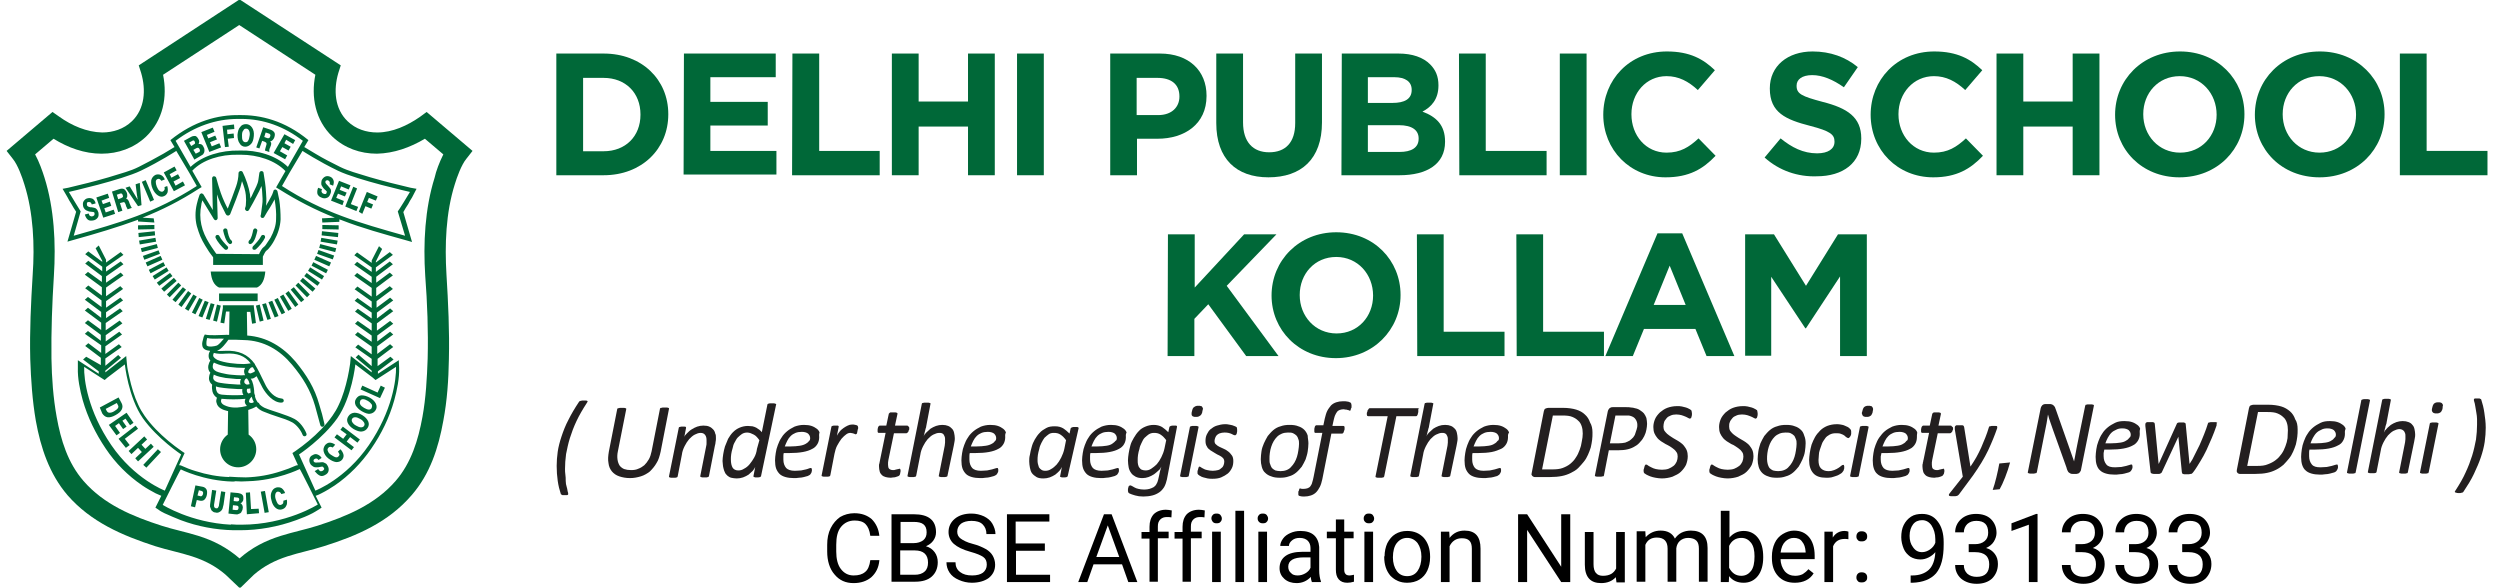 <?xml version="1.0" encoding="utf-8"?>
<!-- Generator: Adobe Illustrator 24.3.0, SVG Export Plug-In . SVG Version: 6.00 Build 0)  -->
<svg version="1.1" id="Layer_1" xmlns="http://www.w3.org/2000/svg" xmlns:xlink="http://www.w3.org/1999/xlink" x="0px" y="0px"
	 viewBox="0 0 719 169" style="enable-background:new 0 0 719 169;" xml:space="preserve">
<style type="text/css">
	.st0{fill-rule:evenodd;clip-rule:evenodd;fill:#006838;}
	.st1{fill:#006838;}
	.st2{fill:#231F20;}
</style>
<path class="st0" d="M109.3,114.5l-5.6-2.5l0.5-1.1l4.4,2l0.9-2l1.2,0.6L109.3,114.5z M104.1,118.3c-0.9-0.5-1.4-1.1-1.8-1.7
	c-0.3-0.7-0.3-1.3,0.1-1.9s0.9-1,1.6-1s1.5,0.2,2.4,0.7s1.4,1.1,1.7,1.7c0.3,0.7,0.3,1.3-0.1,1.9s-0.9,0.9-1.6,1
	C105.8,119.1,105,118.8,104.1,118.3z M104.7,117.3c0.5,0.3,1,0.5,1.4,0.5s0.7-0.2,0.8-0.5s0.2-0.6,0-1c-0.2-0.3-0.6-0.7-1.1-1
	s-1-0.5-1.4-0.5s-0.7,0.2-0.8,0.5s-0.2,0.6,0,1C103.8,116.7,104.2,117,104.7,117.3z M101.7,123.4c-0.8-0.5-1.4-1.1-1.7-1.8
	c-0.3-0.7-0.2-1.3,0.2-1.9c0.4-0.6,0.9-0.9,1.7-1c0.7,0,1.5,0.2,2.3,0.7s1.4,1.1,1.7,1.8c0.3,0.7,0.2,1.3-0.2,1.9s-0.9,0.9-1.6,1
	S102.6,123.9,101.7,123.4z M102.4,122.4c0.5,0.3,1,0.5,1.4,0.5s0.7-0.1,0.9-0.4s0.2-0.6,0-1c-0.2-0.3-0.5-0.7-1.1-1
	c-0.5-0.3-1-0.5-1.4-0.5s-0.7,0.1-0.9,0.4s-0.2,0.6,0,1C101.5,121.7,101.8,122.1,102.4,122.4z M101.1,129.5l-4.9-3.7l0.7-0.9
	l1.8,1.3l1-1.3l-1.8-1.3l0.7-0.9l4.9,3.7l-0.7,0.9l-2.1-1.6l-1,1.3l2.1,1.6L101.1,129.5z M97.9,129.2c0.5,0.5,0.8,1.1,0.9,1.6
	s-0.1,1-0.4,1.4c-0.4,0.5-1,0.7-1.7,0.7c-0.7-0.1-1.4-0.4-2.2-1c-0.8-0.6-1.2-1.3-1.4-2c-0.2-0.7,0-1.3,0.4-1.9
	c0.4-0.4,0.8-0.7,1.3-0.7s1.1,0.2,1.6,0.6l-0.7,0.8c-0.3-0.1-0.5-0.2-0.7-0.2s-0.4,0.1-0.6,0.3c-0.2,0.3-0.3,0.6-0.1,0.9
	c0.1,0.4,0.4,0.8,0.9,1.1s0.9,0.6,1.3,0.7c0.4,0.1,0.7,0,0.9-0.3c0.2-0.2,0.3-0.4,0.2-0.6s-0.2-0.5-0.4-0.7L97.9,129.2z M90.5,135.5
	l1-0.6c0.2,0.3,0.4,0.5,0.6,0.6s0.4,0,0.7-0.1c0.2-0.1,0.3-0.3,0.4-0.4c0.1-0.2,0-0.3-0.1-0.5c-0.1-0.1-0.1-0.1-0.2-0.2
	s-0.1-0.1-0.2-0.1s-0.3,0-0.7,0.1c-0.3,0.1-0.7,0.1-0.9,0.1c-0.4,0-0.7,0-1-0.2s-0.6-0.4-0.8-0.7c-0.3-0.5-0.4-1-0.3-1.5
	s0.4-0.9,0.9-1.1c0.5-0.3,0.9-0.4,1.4-0.2s0.9,0.5,1.2,1l-0.9,0.6c-0.2-0.2-0.3-0.4-0.5-0.4c-0.2-0.1-0.4,0-0.6,0.1
	s-0.3,0.2-0.3,0.4c-0.1,0.1,0,0.3,0.1,0.4c0.1,0.2,0.5,0.3,1.1,0.2c0.1,0,0.2,0,0.3,0h0.1c0.6-0.1,1.1-0.1,1.3,0
	c0.2,0.1,0.4,0.2,0.6,0.3s0.3,0.3,0.5,0.6c0.3,0.5,0.4,1,0.3,1.5s-0.4,0.9-1,1.2c-0.5,0.3-1,0.4-1.5,0.2
	C91.4,136.5,91,136.1,90.5,135.5z M41.2,133.7l4.2-4.5l0.9,0.8l-4.2,4.5L41.2,133.7z M37,129.7l4.5-4.2l0.8,0.9l-1.6,1.5l1.1,1.2
	l1.6-1.5l0.8,0.9l-4.5,4.2l-0.8-0.9l1.9-1.8l-1.1-1.2l-1.9,1.8L37,129.7z M34.1,126.2l4.9-3.8l0.7,0.9l-3.8,2.9l1.4,1.8l-1.1,0.8
	L34.1,126.2z M31.3,122.2l5.1-3.5l2,2.9l-1,0.7l-1.3-1.9l-0.9,0.6l1.2,1.7l-1,0.7l-1.2-1.7l-1.1,0.8l1.4,2l-1,0.7L31.3,122.2z
	 M28.7,117.2l5.4-2.9L35,116c0.3,0.6,0.3,1.2,0,1.8c-0.3,0.6-0.9,1.1-1.8,1.6c-0.9,0.5-1.7,0.7-2.3,0.6s-1.1-0.5-1.5-1.1L28.7,117.2
	z M30.4,117.6l0.3,0.6c0.2,0.3,0.4,0.5,0.8,0.5s0.8-0.1,1.3-0.4s0.9-0.6,1.1-0.9c0.2-0.3,0.2-0.6,0-0.9l-0.3-0.6L30.4,117.6z
	 M82.5,143.7c0.1,0.7,0.1,1.4-0.2,1.8c-0.2,0.5-0.6,0.8-1.2,1c-0.7,0.2-1.3,0-1.8-0.4c-0.6-0.5-1-1.2-1.2-2.1c-0.3-1-0.3-1.8,0-2.5
	s0.7-1.1,1.4-1.3c0.5-0.1,1-0.1,1.5,0.2c0.4,0.3,0.8,0.8,1,1.4l-1.1,0.3c-0.1-0.3-0.3-0.5-0.5-0.6s-0.4-0.1-0.6-0.1
	c-0.3,0.1-0.5,0.3-0.6,0.7s-0.1,0.9,0.1,1.5s0.4,1,0.6,1.3c0.3,0.3,0.6,0.4,0.9,0.3c0.3-0.1,0.4-0.2,0.6-0.4
	c0.1-0.2,0.1-0.5,0.1-0.8L82.5,143.7z M76.1,147.5l-1.1-6.1l1.2-0.2l1.1,6.1L76.1,147.5z M71,147.9l-0.3-6.2l1.2-0.1l0.3,4.8
	l2.2-0.1l0.1,1.3L71,147.9z M65.7,147.7l0.6-6.1l2.2,0.2c0.5,0.1,0.9,0.2,1.2,0.5s0.3,0.7,0.3,1.2c0,0.3-0.1,0.6-0.3,0.8
	c-0.1,0.2-0.3,0.4-0.6,0.4c0.3,0.1,0.4,0.3,0.6,0.6c0.1,0.3,0.2,0.6,0.1,0.9c0,0.3-0.1,0.6-0.3,0.9c-0.1,0.3-0.3,0.5-0.6,0.6
	c-0.2,0.1-0.3,0.1-0.5,0.2s-0.5,0-0.9,0L65.7,147.7z M66.9,146.6l0.9,0.1c0.3,0,0.5,0,0.6-0.1s0.2-0.3,0.2-0.5s0-0.4-0.1-0.5
	s-0.3-0.2-0.5-0.2l-1-0.1L66.9,146.6z M67.2,144.1l0.9,0.1c0.2,0,0.3,0,0.5-0.1c0.1-0.1,0.2-0.2,0.2-0.4s0-0.3-0.1-0.4
	c-0.1-0.1-0.2-0.2-0.4-0.2l-1-0.1L67.2,144.1z M61,140.9l1.2,0.2l-0.6,3.8c-0.1,0.4,0,0.7,0,0.9c0.1,0.2,0.3,0.3,0.5,0.4
	c0.3,0,0.5,0,0.6-0.2s0.3-0.4,0.3-0.9l0.6-3.8l1.2,0.2l-0.5,3.6c-0.1,0.5-0.2,0.9-0.3,1.2c-0.1,0.3-0.3,0.5-0.5,0.7
	s-0.5,0.3-0.7,0.4c-0.3,0.1-0.5,0.1-0.8,0c-0.3,0-0.6-0.1-0.8-0.3c-0.2-0.1-0.4-0.3-0.5-0.6s-0.2-0.5-0.3-0.8c0-0.3,0-0.7,0.1-1.2
	L61,140.9z M54.9,145.6l1.3-6l2.1,0.4c0.5,0.1,0.9,0.4,1.1,0.8c0.2,0.4,0.2,0.9,0.1,1.5c-0.1,0.6-0.4,1.1-0.7,1.4
	c-0.3,0.3-0.8,0.4-1.3,0.3l-0.9-0.2l-0.5,2.1L54.9,145.6z M56.8,142.5l0.8,0.2c0.2,0.1,0.4,0,0.5-0.1s0.2-0.3,0.3-0.5
	c0-0.2,0-0.4,0-0.6c-0.1-0.1-0.2-0.2-0.4-0.3l-0.8-0.2L56.8,142.5z M103.2,60.9l2.3-5.7l3.1,1.3l-0.5,1.2l-2-0.8l-0.5,1.2l1.7,0.7
	l-0.5,1.2l-1.7-0.7l-0.9,2.2L103.2,60.9z M99.3,59.4l2.3-5.7l1.1,0.5l-1.8,4.5l2.1,0.8l-0.5,1.2L99.3,59.4z M95.2,57.7l2.3-5.7
	l3.3,1.3l-0.5,1.2l-2.2-0.9l-0.4,1l2,0.8l-0.5,1.1l-2-0.8l-0.5,1.2l2.2,0.9L98.5,59L95.2,57.7z M91.5,54l1.1,0.4
	c-0.1,0.3-0.2,0.6-0.1,0.8s0.2,0.4,0.5,0.5c0.2,0.1,0.4,0.1,0.6,0.1s0.3-0.2,0.3-0.3s0.1-0.2,0.1-0.3s0-0.2-0.1-0.2
	c-0.1-0.1-0.2-0.3-0.5-0.5c-0.3-0.3-0.5-0.5-0.6-0.7c-0.2-0.3-0.4-0.6-0.4-0.9s0-0.7,0.1-1c0.2-0.5,0.6-0.9,1-1.1
	c0.4-0.2,0.9-0.2,1.4,0s0.8,0.5,1,1s0.1,1-0.1,1.6l-1-0.4c0.1-0.3,0.1-0.5,0-0.7s-0.2-0.3-0.4-0.4c-0.2-0.1-0.3-0.1-0.5,0
	c-0.2,0-0.3,0.2-0.3,0.3c-0.1,0.3,0.1,0.6,0.5,1c0.1,0.1,0.1,0.1,0.2,0.2l0,0c0.4,0.5,0.7,0.8,0.8,1c0.1,0.2,0.1,0.4,0.1,0.7
	c0,0.2-0.1,0.5-0.2,0.7c-0.2,0.6-0.6,1-1,1.1c-0.5,0.2-1,0.2-1.6-0.1c-0.6-0.2-0.9-0.6-1.1-1C91.2,55.3,91.2,54.7,91.5,54z M50,55
	l-2.9-5.4l3.1-1.7l0.6,1.1l-2,1.1l0.5,1l1.9-1l0.6,1.1l-1.9,1l0.6,1.2l2.1-1.2l0.6,1.1L50,55z M48.1,53.5c0.2,0.7,0.2,1.3,0.1,1.8
	c-0.2,0.5-0.5,0.9-1,1.1c-0.6,0.3-1.2,0.2-1.8-0.2s-1.1-1-1.5-1.9s-0.5-1.7-0.4-2.5c0.2-0.7,0.6-1.2,1.2-1.5c0.5-0.2,1-0.2,1.5,0
	s0.9,0.6,1.2,1.3l-1,0.4c-0.2-0.3-0.3-0.4-0.5-0.5s-0.4-0.1-0.6,0c-0.3,0.1-0.5,0.4-0.5,0.8s0.1,0.9,0.3,1.4s0.5,1,0.8,1.2
	s0.6,0.3,0.9,0.2c0.2-0.1,0.4-0.3,0.5-0.5s0.1-0.5,0-0.8L48.1,53.5z M43.2,58l-2.4-5.7l1.1-0.5l2.4,5.7L43.2,58z M39.7,59.3L36.1,54
	l1.2-0.4l1.7,2.8c0,0,0.1,0.1,0.1,0.2c0.2,0.3,0.4,0.6,0.5,0.8c0-0.1,0-0.3-0.1-0.5c0-0.2,0-0.4-0.1-0.7L39,53l1.2-0.4l0.5,6.4
	L39.7,59.3z M34,61l-1.8-5.9l2.1-0.7c0.6-0.2,1-0.2,1.4,0c0.3,0.2,0.6,0.6,0.8,1.1c0.1,0.3,0.1,0.6,0.1,0.9c0,0.3-0.2,0.5-0.3,0.8
	c0.2,0,0.4,0.1,0.5,0.3c0.1,0.1,0.3,0.4,0.4,0.8c0,0.1,0.1,0.3,0.2,0.5c0.2,0.5,0.3,0.7,0.4,0.8l0.1,0.2l-1.2,0.4
	c-0.1-0.2-0.2-0.5-0.4-0.8c-0.1-0.4-0.2-0.6-0.2-0.7c-0.1-0.2-0.2-0.4-0.3-0.5s-0.3-0.1-0.5,0l-0.8,0.2l0.7,2.2L34,61z M34,57.3
	l0.8-0.3c0.2-0.1,0.4-0.2,0.5-0.3s0.1-0.3,0-0.6c-0.1-0.2-0.2-0.4-0.3-0.4c-0.1-0.1-0.3-0.1-0.5,0L33.6,56L34,57.3z M29.7,62.6
	l-2-5.8l3.3-1.1l0.4,1.2l-2.2,0.8l0.4,1l2-0.7l0.4,1.2l-2,0.7l0.4,1.2l2.3-0.8l0.4,1.2L29.7,62.6z M24.4,61.7l1.1-0.3
	c0.1,0.3,0.2,0.6,0.4,0.7c0.2,0.1,0.4,0.2,0.7,0.1c0.2,0,0.4-0.2,0.5-0.3s0.1-0.3,0.1-0.5c0-0.1-0.1-0.2-0.1-0.3S27,61,26.9,61
	s-0.3-0.1-0.7-0.1c-0.4,0-0.7-0.1-0.9-0.2c-0.4-0.1-0.7-0.3-0.9-0.5c-0.2-0.2-0.4-0.5-0.5-0.9c-0.1-0.6-0.1-1.1,0.2-1.5
	s0.6-0.7,1.2-0.8c0.5-0.1,1,0,1.4,0.2c0.4,0.3,0.7,0.7,0.8,1.3l-1.1,0.3c-0.1-0.3-0.2-0.5-0.4-0.6c-0.1-0.1-0.4-0.1-0.6-0.1
	s-0.3,0.1-0.4,0.3c0,0.3,0,0.4,0,0.6c0.1,0.3,0.4,0.5,1,0.6c0.1,0,0.2,0,0.3,0l0,0c0.6,0.1,1,0.2,1.2,0.3s0.3,0.3,0.5,0.5
	c0.1,0.2,0.2,0.4,0.3,0.7c0.1,0.6,0.1,1.1-0.2,1.5c-0.3,0.4-0.7,0.7-1.3,0.8c-0.6,0.1-1.1,0.1-1.5-0.2
	C24.9,62.9,24.6,62.4,24.4,61.7z M78.7,44l3.1-5.4l3.1,1.7l-0.6,1.1l-2-1.2l-0.5,1l1.8,1L83,43.3l-1.8-1l-0.7,1.2l2.1,1.2L82,45.8
	L78.7,44z M73.7,42.4l2-5.8l2.1,0.7c0.6,0.2,0.9,0.5,1.1,0.8s0.2,0.8,0,1.4c-0.1,0.3-0.3,0.6-0.5,0.8s-0.4,0.3-0.7,0.4
	c0.2,0.2,0.3,0.3,0.3,0.5s0,0.5-0.2,0.9c0,0.1-0.1,0.3-0.2,0.5c-0.2,0.5-0.2,0.8-0.1,0.9l-0.1,0.2l-1.2-0.4c0-0.2,0.1-0.5,0.2-0.9
	s0.2-0.6,0.2-0.7c0.1-0.2,0.1-0.4,0-0.6c-0.1-0.1-0.2-0.2-0.4-0.3l-0.8-0.3l-0.8,2.2L73.7,42.4z M76,39.4l0.8,0.3
	c0.2,0.1,0.4,0.1,0.6,0c0.1-0.1,0.3-0.2,0.3-0.5c0.1-0.2,0.1-0.4,0-0.5s-0.2-0.3-0.4-0.3l-0.9-0.3L76,39.4z M68.3,38.8
	c0.1-1,0.3-1.8,0.8-2.3c0.4-0.6,1-0.8,1.7-0.8s1.3,0.4,1.7,1c0.4,0.6,0.6,1.4,0.5,2.4s-0.3,1.8-0.8,2.3s-1,0.8-1.7,0.8
	s-1.3-0.4-1.6-1C68.5,40.7,68.3,39.8,68.3,38.8z M69.6,38.9c0,0.6,0,1.1,0.2,1.5c0.2,0.3,0.4,0.5,0.8,0.5s0.6-0.1,0.8-0.5
	c0.2-0.3,0.3-0.8,0.4-1.4s0-1.1-0.2-1.5c-0.2-0.3-0.4-0.5-0.8-0.5s-0.6,0.1-0.8,0.5C69.7,37.8,69.6,38.3,69.6,38.9z M64.7,42.3
	L64,36.2l3.3-0.4l0.1,1.3l-2.1,0.2l0.1,1.3l1.8-0.2l0.1,1.3l-1.8,0.2l0.3,2.3L64.7,42.3z M60.2,43.7L57.9,38l3.3-1.3l0.5,1.2
	l-2.2,0.9l0.4,1l2-0.8l0.5,1.1l-2,0.8l0.5,1.2l2.2-0.9l0.5,1.2L60.2,43.7z M55.9,45.9l-3-5.4l2-1.1c0.5-0.3,0.9-0.3,1.2-0.3
	s0.7,0.4,0.9,0.8c0.2,0.3,0.3,0.5,0.3,0.8s-0.1,0.5-0.2,0.7c0.3,0,0.5,0,0.8,0.1c0.2,0.1,0.5,0.4,0.6,0.7c0.2,0.3,0.3,0.6,0.3,0.9
	c0,0.3,0,0.6-0.1,0.8s-0.2,0.3-0.3,0.5c-0.2,0.1-0.4,0.3-0.8,0.5L55.9,45.9z M56.3,44.2l0.8-0.4c0.3-0.1,0.4-0.3,0.4-0.4
	s0-0.3-0.1-0.5s-0.2-0.3-0.4-0.4c-0.2,0-0.3,0-0.5,0.1l-0.9,0.5L56.3,44.2z M55,42l0.8-0.5c0.2-0.1,0.3-0.2,0.3-0.3s0-0.3-0.1-0.5
	s-0.2-0.3-0.3-0.3s-0.3,0-0.4,0.1L54.4,41L55,42z M30.9,108.6L30.9,108.6L30.9,108.6l-0.8,0.7l-1.1-0.7l0,0l0,0l-4.8-3.1
	c-0.1,3.7,1.1,12.7,7.8,22.5s15.4,13.1,15.4,13.1l4.7-10.4c0,0-6.8-4.5-11-10.4c-4.2-6-5.2-15.5-5.2-15.5L30.9,108.6z M107.2,108.6
	L107.2,108.6L107.2,108.6l0.8,0.7l1.1-0.7l0,0l0,0l4.8-3.1c0.1,3.7-1.1,12.7-7.8,22.5s-15.4,13.1-15.4,13.1L86,130.7
	c0,0,6.8-4.5,11-10.4c4.2-6,5.2-15.5,5.2-15.5L107.2,108.6z M67.7,138.4L67.7,138.4c-0.3,0.1-0.5,0.1-0.8,0.1
	C58.6,138.3,52,135,52,135c-0.1-0.1-5.2,10.2-5.2,10.2s8,5.1,19.6,5.7v-0.1c1,0.1,2.1,0.1,3.1,0.1c12.8,0,21.9-5.8,21.9-5.8
	s-5.1-10.3-5.2-10.2c0,0-6.6,3.3-14.9,3.5C70,138.5,68.8,138.5,67.7,138.4z M30.5,75.5l4.2-3l0.8,0.8l-5,3.5v1.3l4.2-2.9l0.8,0.8
	l-5,3.5v1.8l4.2-2.9l0.8,0.8l-5,3.5v2.5l4.1-2.9l0.8,0.8l-4.9,3.5v1.9l4.1-2.9l0.8,0.8l-4.9,3.4v1.7l4-2.8l0.8,0.8l-4.9,3.4V95
	l4-2.8l0.8,0.8l-4.8,3.4v1.8l3.9-2.8l0.8,0.8l-4.8,3.4v2.2l3.9-2.8l0.8,0.8l-4.7,3.3v2.1l3.7-3.1l0.8,0.8l-4.5,3.7v0.5l6-4.7
	l0.2,2.2c0.1,1.3,0.4,2.6,0.7,3.9c0.6,2.7,1.4,5.5,2.6,8c0.5,1.1,1.1,2.1,1.8,3.1c1.9,2.7,4.3,5.1,6.8,7.2c1.2,1,2.5,2,3.8,2.9
	l0.9,0.6l-1.6,3.5c0.2,0,0.4,0,0.6,0.1c1.3,0.6,2.8,1.2,4.2,1.6c3.1,1,6.4,1.6,9.6,1.7v-0.1c1.6,0.1,3.2,0.2,4.8,0.2
	c3.5-0.1,6.9-0.7,10.2-1.8c1.3-0.4,2.9-1,4.2-1.6c0.2-0.1,0.4-0.1,0.6-0.1l-1.6-3.5l0.9-0.6c1.3-0.9,2.6-1.9,3.8-2.9
	c2.5-2.1,4.9-4.5,6.8-7.2c0.7-1,1.3-2,1.8-3.1c1.2-2.5,2-5.3,2.6-8c0.3-1.3,0.5-2.6,0.7-3.9l0.2-2.2l6,4.7v-0.5l-4.6-3.8l0.8-0.8
	l3.8,3.3v-2.1l-4.7-3.3l0.8-0.8l3.9,2.8v-2.2l-4.8-3.4l0.8-0.8l4,2.8v-1.8l-4.8-3.4l0.8-0.8l4,2.8V93l-4.8-3.4l0.8-0.8l4,2.8v-1.7
	l-4.9-3.4l0.8-0.8l4.1,2.9v-1.9l-4.9-3.5l0.8-0.8l4.1,2.9v-2.5l-5-3.5l0.8-0.8l4.2,2.9v-1.8l-5-3.5l0.8-0.8l4.2,2.9v-1.3l-5-3.5
	l0.8-0.8l4.2,3v-0.7l2.1-4.1l0.9,0.8l-1.8,3.6v0.3l4-3l0.9,0.8l-4.9,3.6v1.3l4-3L113,76l-4.8,3.6v1.7l3.9-2.9l0.9,0.8l-4.8,3.6v2.4
	l3.9-2.9l0.9,0.8l-4.7,3.5v1.9l3.9-2.9l0.9,0.8l-4.7,3.5v1.7l3.8-2.9l0.9,0.8l-4.7,3.5v2.1l3.8-2.8l0.9,0.8l-4.6,3.4v1.7l3.7-2.8
	l0.9,0.8l-4.6,3.4v2.2l3.7-2.8l0.9,0.8l-4.5,3.4v2.1l3.7-2.7l0.9,0.8l-4.5,3.4v0.7l6-3.9l0.1,2.2c0.1,3-0.6,6.4-1.4,9.3
	c-1.4,5-3.7,9.7-6.6,13.9c-2.8,4.1-6.4,7.8-10.5,10.6c-1.2,0.8-2.5,1.6-3.9,2.3c-0.5,0.3-1.1,0.5-1.6,0.7c0.4,0.8,0.8,1.6,1.2,2.4
	l0.5,1l-0.9,0.6c-0.6,0.4-1.2,0.7-1.7,1c-1.5,0.8-3.1,1.4-4.7,2c-5.2,1.9-10.7,2.9-16.2,2.9c-0.6,0-1.2,0-1.8,0l0,0
	c-5.2-0.1-10.4-1.1-15.2-2.9c-1.6-0.6-3.1-1.3-4.7-2c-0.6-0.3-1.2-0.6-1.7-1l-0.9-0.6l0.5-1c0.4-0.8,0.8-1.6,1.2-2.4
	c-0.5-0.2-1.1-0.5-1.6-0.7c-1.3-0.7-2.6-1.4-3.9-2.3c-4.1-2.8-7.7-6.4-10.5-10.6c-2.9-4.3-5.2-9-6.6-13.9c-0.8-2.9-1.5-6.3-1.4-9.3
	v-2.2l6,3.9v-0.7l-4.5-3.4l0.9-0.8L29,105v-2.1l-4.5-3.4l0.9-0.8l3.7,2.8v-2.2L24.4,96l0.9-0.8L29,98v-1.7l-4.6-3.4l0.9-0.8l3.8,2.8
	v-2.1l-4.7-3.5l0.9-0.8l3.8,2.9v-1.7l-4.7-3.5l0.9-0.8l3.9,2.9v-1.9l-4.7-3.5l0.9-0.8l3.9,2.9v-2.4L24.4,79l0.9-0.8l4,2.9v-1.7
	l-4.8-3.6l0.9-0.8l4,3v-1.3l-4.9-3.6l0.9-0.8l4,3V75l-1.9-3.6l0.9-0.8l2.1,4.1V75.5z M44.4,65.9v-1.2l-4.7,0.1V66L44.4,65.9z
	 M44.6,67.7l-0.1-1.2L39.8,67l0.1,1.2L44.6,67.7z M44.9,69.5l-0.2-1.1L40,69.2l0.2,1.1L44.9,69.5z M45.4,71.3l-0.3-1.1l-4.6,1.2
	l0.3,1.1L45.4,71.3z M46,73l-0.4-1l-4.5,1.6l0.4,1.1L46,73z M46.7,74.7l-0.5-1.1l-4.3,1.9l0.5,1.1L46.7,74.7z M47.5,76.4l-0.5-1
	l-4.2,2.2l0.5,1L47.5,76.4z M48.5,77.9l-0.6-1l-4,2.5l0.6,1L48.5,77.9z M49.6,79.4l-0.7-0.9l-3.8,2.8l0.7,0.9L49.6,79.4z M50.8,80.8
	L50,79.9L46.4,83l0.8,0.9L50.8,80.8z M52.1,82.1l-0.8-0.8L48,84.7l0.8,0.8L52.1,82.1z M53.5,83.3l-0.9-0.7l-3,3.6l0.9,0.7L53.5,83.3
	z M55,84.4l-0.9-0.7l-2.8,3.9l0.9,0.7L55,84.4z M56.6,85.3l-1-0.6l-2.4,4.1l1,0.6L56.6,85.3z M58.3,86.2l-1-0.5l-2.1,4.2l1,0.5
	L58.3,86.2z M60,86.9l-1.1-0.4l-1.8,4.4l1.1,0.4L60,86.9z M61.7,87.5l-1.1-0.3l-1.4,4.5l1.1,0.3L61.7,87.5z M63.5,87.9l-1.1-0.3
	l-1.1,4.6l1.1,0.3L63.5,87.9z M92.7,65.9v-1.2l4.7,0.1V66L92.7,65.9z M92.5,67.7l0.1-1.2l4.7,0.5l-0.1,1.2L92.5,67.7z M92.2,69.5
	l0.2-1.1l4.7,0.8l-0.2,1.1L92.2,69.5z M91.8,71.3l0.3-1.1l4.6,1.2l-0.3,1.1L91.8,71.3z M91.2,73l0.4-1.1l4.5,1.6l-0.4,1.1L91.2,73z
	 M90.4,74.7l0.5-1.1l4.3,1.9l-0.5,1.1L90.4,74.7z M89.6,76.4l0.5-1l4.2,2.2l-0.5,1L89.6,76.4z M88.6,77.9l0.6-1l4,2.5l-0.6,1
	L88.6,77.9z M87.5,79.4l0.7-0.9l3.8,2.8l-0.7,0.9L87.5,79.4z M86.3,80.8l0.8-0.9l3.6,3.1l-0.8,0.9L86.3,80.8z M85,82.1l0.8-0.8
	l3.3,3.4l-0.8,0.8L85,82.1z M83.6,83.3l0.9-0.7l3,3.6l-0.9,0.7L83.6,83.3z M82.1,84.4l0.9-0.7l2.8,3.9l-0.9,0.7L82.1,84.4z
	 M80.5,85.3l1-0.6l2.4,4.1l-1,0.6L80.5,85.3z M78.9,86.2l1-0.5l2.1,4.2l-1,0.5L78.9,86.2z M77.2,86.9l1.1-0.4l1.8,4.4L79,91.3
	L77.2,86.9z M75.4,87.5l1.1-0.3l1.4,4.5l-1,0.3L75.4,87.5z M73.6,87.9l1.1-0.3l1.1,4.6l-1.1,0.3L73.6,87.9z M70.6,114.7
	C70.6,114.7,70.5,114.7,70.6,114.7c-2.3,0.2-4.7,0.2-6.8,0h-0.1l0,0c-0.1,0.3-0.2,0.6-0.1,0.9c0.2,0.8,1.5,1.2,2.2,1.4
	c1.6,0.4,3.4,0.2,5-0.2c0.1,0,0.2,0,0.2-0.1c-0.1-0.1-0.2-0.1-0.2-0.2C70.3,115.9,70.3,115.3,70.6,114.7z M73,115.6
	c-0.3-0.5-0.5-1-0.6-1.5c0,0-0.1,0-0.1,0.1l-0.2,0.2c-0.2,0.2-0.7,1-0.4,1.3c0.3,0.3,0.8,0.2,1.1,0.1L73,115.6z M71.5,113.2
	L71.5,113.2L71.5,113.2c0.2-0.1,0.4-0.2,0.6-0.3c0-0.3-0.1-0.6-0.1-0.8c0-0.1,0-0.2,0-0.4l0,0c-0.3,0.1-0.6,0.1-0.9,0.1
	c-0.2,0.4-0.2,1,0.3,1.3L71.5,113.2C71.4,113.3,71.5,113.2,71.5,113.2z M70,113.6c-0.3-0.5-0.4-1.1-0.3-1.7c-0.4,0-0.8,0-1.2,0
	c-1.8-0.1-3.6-0.2-5.4-0.5c-0.3-0.1-0.7-0.1-1-0.3c0,0.3,0,0.8,0.1,1.1c0.2,0.8,0.7,1.2,1.6,1.3C65.8,113.7,68,113.7,70,113.6z
	 M69.3,109c-0.4,0-0.8,0-1.3,0c-1-0.1-2.1-0.2-3.1-0.3c-1.1-0.2-2.3-0.4-3.3-0.9c0,0-0.1,0-0.1-0.1c-0.1,0.3-0.2,0.7-0.2,1
	c0.1,0.9,1.2,1.3,2,1.4c1.7,0.3,3.5,0.4,5.2,0.5c0.2,0,0.5,0,0.7,0C69,110.2,69,109.6,69.3,109z M70.7,108.9l-0.2,0.2
	c-0.3,0.4-0.4,1,0.1,1.3l0.3,0.2c0.3,0,0.5,0,0.8-0.1h0.1c-0.1-0.5-0.3-1.1-0.6-1.4l-0.2-0.3C70.9,108.9,70.8,108.9,70.7,108.9z
	 M72.2,105.7l-0.2,0.2c-0.3,0.3-0.7,0.8-0.6,1.2c0.1,0.2,0.4,0.3,0.7,0.3c0.5-0.2,1-0.4,1.2-0.6v-0.2c-0.1-0.2-0.2-0.3-0.3-0.5
	c-0.1-0.2-0.2-0.4-0.3-0.5C72.6,105.6,72.4,105.7,72.2,105.7z M70.5,105.8c-0.1,0-0.3,0-0.4,0c-2.4,0-5.9-0.3-8.1-1.3
	c-0.2-0.1-0.3-0.2-0.5-0.2c-0.2,0.3-0.3,0.6-0.3,0.9c-0.1,0.8,0.3,1.2,1,1.6c0.9,0.4,2,0.6,3,0.8c1,0.2,2,0.2,2.9,0.3
	c0.7,0,1.3,0.1,2,0c0.1,0,0.3,0,0.4,0c-0.1-0.2-0.2-0.3-0.2-0.5C70.1,106.8,70.2,106.3,70.5,105.8z M72.1,104.5
	c-1.7-2.2-3.9-3-7.2-2.8c-1,0.1-2.4,0.1-3.4-0.2l0,0c-0.1,0.2-0.2,0.5-0.2,0.7c0,0.6,0.7,1,1.2,1.3c2.1,0.9,5.4,1.2,7.6,1.2
	C70.7,104.7,71.4,104.6,72.1,104.5z M59.6,97.2c-0.2,0.6-0.3,1.4-0.2,2c0,0.1,0,0.1,0.1,0.2c0.5,0.5,2.2,0.2,2.8,0s1.4-1.2,2.1-2
	C62.8,97.3,61,97.6,59.6,97.2z M71.7,69.1c0.6-0.4,1-2.3,1.1-2.9c0.1-0.3,0.4-0.6,0.7-0.5c0.3,0.1,0.6,0.4,0.5,0.7
	c-0.2,0.9-0.7,3.1-1.7,3.7c-0.3,0.2-0.7,0.1-0.8-0.2C71.4,69.7,71.5,69.3,71.7,69.1z M72.8,70.8c0.7-0.7,1.9-2,2.3-2.9
	c0.1-0.3,0.5-0.4,0.8-0.3s0.4,0.5,0.3,0.8c-0.5,1.1-1.7,2.5-2.6,3.3c-0.3,0.2-0.6,0.2-0.9,0C72.5,71.4,72.6,71,72.8,70.8z
	 M66.5,69.1c0.3,0.2,0.3,0.6,0.2,0.8c-0.2,0.3-0.6,0.4-0.8,0.2c-0.9-0.6-1.5-2.7-1.7-3.7c-0.1-0.3,0.2-0.7,0.5-0.7
	c0.3-0.1,0.7,0.2,0.7,0.5C65.5,66.9,65.9,68.7,66.5,69.1z M64.6,71.7c-0.9-0.8-2.1-2.2-2.6-3.3c-0.1-0.3,0-0.7,0.3-0.8
	c0.3-0.1,0.7,0,0.8,0.3c0.4,0.9,1.6,2.2,2.3,2.9c0.3,0.2,0.3,0.6,0,0.9C65.2,71.9,64.8,71.9,64.6,71.7z M74.5,73.1
	c0.3-0.7,0.8-1.7,1.4-2.1c0.2-0.1,0.6-0.6,0.7-0.8c0.4-0.6,0.8-1.2,1.2-1.8c0.9-1.7,1.6-3.5,1.6-5.4c0.1-1.8-0.1-3.7-0.4-5.5
	c0-0.1,0-0.2,0-0.2c-0.4,0.8-0.9,1.6-1.3,2.3c-0.6,0.9-1.2,1.9-1.7,2.8c-0.1,0.2-0.3,0.3-0.5,0.3s-0.4-0.1-0.5-0.3s-0.1-0.4,0-0.5
	c0-0.2,0.1-0.4,0.1-0.6c0.1-0.8,0.2-1.5,0.3-2.3c0.2-1.2,0.1-2.5,0-3.7c0-0.6-0.1-1.2-0.2-1.8c-0.4,1-0.9,2-1.3,2.7
	c-0.7,1.4-1.5,2.8-2.3,4.2c-0.2,0.3-0.5,0.4-0.8,0.2s-0.4-0.5-0.3-0.8c0.1-0.2,0.2-0.6,0.2-0.8c0.1-0.9,0.1-2,0-2.9
	c-0.1-1.2-0.6-2.7-1.1-4c-0.2,0.7-0.3,1.3-0.5,1.9c-0.4,1.1-0.8,2.2-1.2,3.3c-0.6,1.4-1.1,2.9-1.7,4.3c-0.1,0.2-0.3,0.3-0.5,0.4
	c-0.2,0-0.4,0-0.6-0.2s-0.3-0.5-0.4-0.7c-0.4-0.8-0.8-1.6-1.2-2.4c-0.4-0.9-0.8-1.9-1.1-2.8v-0.1l0.2,6.9c0,0.3-0.2,0.5-0.4,0.6
	s-0.5,0-0.7-0.3l-3.3-5.4c-0.1,0.5-0.3,0.9-0.3,1.3c-0.4,1.9-0.4,3.9,0,5.7c0.1,0.5,0.3,1,0.4,1.5c0.6,1.8,1.6,3.5,2.6,5
	c0.4,0.6,0.9,1.3,1.3,1.9L74.5,73.1L74.5,73.1z M61.2,60.4L61,51.3c0-0.3,0.2-0.6,0.5-0.6s0.6,0.1,0.7,0.5c0.4,1.4,0.8,2.9,1.3,4.3
	c0.3,0.9,0.7,1.8,1.1,2.7c0.3,0.6,0.6,1.3,0.9,1.8c0.4-1,0.8-2.1,1.2-3.1c0.4-1.1,0.8-2.2,1.2-3.3c0.4-1.1,0.7-2.6,0.7-3.8
	c0-0.3,0.2-0.5,0.5-0.6s0.6,0.1,0.7,0.3c0.9,1.8,1.8,4.4,2.1,6.4c0,0.3,0.1,0.8,0.1,1.2c0.3-0.5,0.6-1.1,0.8-1.6
	c0.5-1,1.4-2.7,1.5-3.7c0.1-0.7,0.2-1.4,0.3-2.1c0.1-0.3,0.3-0.5,0.6-0.5c0.3,0,0.6,0.2,0.6,0.5c0.3,1.8,0.6,3.7,0.7,5.5
	c0.1,1.3,0.2,2.7,0,3.9c0,0,0,0,0,0.1c0-0.1,0.1-0.1,0.1-0.2c0.4-0.7,0.9-1.5,1.3-2.3c0.2-0.3,0.6-1.2,0.7-1.6
	c0-0.3,0.2-0.5,0.5-0.6c0.3,0,0.6,0.2,0.7,0.5c0.2,0.8,0.3,1.6,0.5,2.4c0.3,1.9,0.4,3.8,0.4,5.7c-0.1,2.1-0.8,4.2-1.8,6
	c-0.4,0.8-1.5,2.5-2.3,3c-0.3,0.2-0.8,1.3-1,1.7c0,0,0,0,0,0.1v2.3H61.3V74c-0.5-0.7-1.1-1.4-1.5-2.1c-1.1-1.7-2.1-3.4-2.7-5.3
	c-0.2-0.5-0.3-1.1-0.5-1.6c-0.5-2-0.5-4.2,0-6.3c0.2-0.9,0.5-1.9,0.8-2.7c0.1-0.2,0.3-0.3,0.5-0.4c0.2,0,0.4,0.1,0.6,0.3L61.2,60.4z
	 M60.6,78.1h4h7.7h4c-0.2,2.3-0.9,3.9-2.4,4.6h-1.6h-7.7H63C61.5,82,60.8,80.4,60.6,78.1z M63,84.4h11.1v2.2H63V84.4z M68.8,43.3
	c5.2-0.2,10.6,1.4,14,4.7l4.3-7.5c-5.3-4.1-11.3-6.3-17.7-6.3l0,0c-0.2,0-0.4,0-0.6,0c-0.1,0-0.2,0-0.3,0l0,0
	c-6.5,0-12.6,2.2-18,6.3l4.3,7.5C58.3,44.7,63.7,43.2,68.8,43.3z M88.7,40.3l-1.2,2l0.2,0.1c1,0.6,2,1.2,3,1.8
	c2.3,1.4,4.7,2.6,7.1,3.8c1.2,0.6,2.6,1.1,3.8,1.5c1.6,0.5,3.3,1,4.9,1.5c3.8,1.1,7.7,2.1,11.6,3l1.7,0.3l-1.3,2.5
	c-0.4,0.6-0.8,1.3-1.1,1.9c-0.5,0.8-1,1.5-1.4,2.3l2.5,8.6l-2.1-0.6c-6.1-1.7-12.3-3.4-18.2-5.7c-0.2-0.1-0.4-0.1-0.6-0.2v0.7
	L92.7,64l-0.1-1.2l3.7-0.2c-5.6-2.2-10.8-4.9-15.9-8.1l-1-0.6l2.7-4.7c-3-3.1-8-4.7-12.8-4.7l0,0c-0.2,0-0.4,0-0.6,0
	c-0.1,0-0.2,0-0.3,0l0,0c-4.9-0.1-10.1,1.4-13.1,4.6l2.7,4.7l-1,0.6c-5.1,3.3-10.4,6-16,8.2l3.2,0.2l0.2,1.2l-4.7-0.3v-0.5
	c-6,2.2-12.1,4-18.2,5.7l-2.1,0.6l2.5-8.6c-0.5-0.8-1-1.5-1.4-2.3c-0.4-0.6-0.8-1.3-1.1-1.9L18,54.3l1.6-0.3c3.9-0.9,7.8-1.9,11.6-3
	c1.7-0.5,3.3-1,4.9-1.5c1.3-0.4,2.6-0.9,3.8-1.5c2.4-1.2,4.8-2.5,7.1-3.8c1-0.6,2-1.2,3-1.8l0.2-0.1l-1.2-2
	c6.8-5.5,13.7-7.3,19.8-7.2C75,33,81.9,34.7,88.7,40.3z M117.9,55.2c0,0-15.1-3.4-20.7-6.1C91.6,46.4,87,43.4,87,43.4l-3.8,6.4
	l-2.1,3.7c11.9,7.7,22,10.5,35.4,14.3l-2.1-7C114.5,60.8,117.7,55.6,117.9,55.2z M19.8,55.2c0,0,15.1-3.4,20.7-6.1
	c5.6-2.7,10.2-5.7,10.2-5.7l3.8,6.4l2.1,3.7c-12,7.7-22,10.5-35.4,14.3l2-7C23.2,60.8,20,55.6,19.8,55.2z M64.1,88.6l-0.7,4.2
	l1.1,0.2l0.5-3.4h1l-0.1,6.7h-0.7l-0.1-0.1v0.1c-1.7,0-4.7,0.3-6.2-0.1l-0.2,0.4c-0.1,0.2-0.2,0.4-0.2,0.6c-0.2,0.8-0.5,1.5-0.3,2.3
	c0.2,1,1.2,1.3,2.2,1.4c0,0,0,0,0,0.1c-0.3,0.4-0.4,0.9-0.4,1.4s0.2,1,0.5,1.3c-0.3,0.4-0.5,1-0.6,1.5c-0.1,0.8,0.1,1.5,0.6,2l0,0
	c-0.3,0.5-0.4,1.2-0.4,1.8c0.1,0.7,0.4,1.2,0.9,1.6v0.2c-0.1,0.6,0,1.3,0.1,1.8c0.2,0.8,0.7,1.4,1.3,1.8c-0.2,0.5-0.3,1.1-0.1,1.5
	c0.3,1.4,1.8,2,3.1,2.3c0.1,0,0.2,0,0.2,0.1l-0.1,6.7c-1.3,0.9-2.2,2.5-2.2,4.2c0,2.9,2.3,5.2,5.2,5.2c2.8,0,5.2-2.3,5.2-5.2
	c0-1.8-0.9-3.3-2.2-4.2l-0.1-7.1c0.7-0.2,1.7-0.6,2.3-1c0.5,0.6,1.2,1.1,1.9,1.4c1.4,0.6,2.9,1.1,4.4,1.6c1.3,0.4,2.8,0.9,4.1,1.6
	c1.2,0.7,2.4,2.2,2.9,3.5c0.3,0.9,1.5,0.4,1.1-0.4c-0.6-1.5-1.9-3.3-3.4-4.1c-1.3-0.7-2.9-1.2-4.3-1.7s-2.9-0.9-4.3-1.5
	c-0.6-0.3-1.2-0.7-1.6-1.2l0.1-0.1l-0.5-0.3c-0.4-0.6-0.7-1.2-0.8-1.9l0.1-0.1l-0.2-0.3c-0.1-0.3-0.1-0.7-0.1-1
	c-0.1-1-0.3-2.6-1-3.5h0.1c0.8,0,1-0.3,1.6-0.7c0.6,1.1,1.1,2.2,1.7,3.3c1,1.8,3.1,4.3,5.4,4.3c1,0,0.9-1.2,0-1.2
	c-2-0.2-3.5-2-4.4-3.6c-0.9-1.7-1.6-3.4-2.5-5c-0.2-0.4-0.5-0.8-0.7-1.2v-0.1l0,0c-2-2.8-4.7-4-8.6-3.8c-0.7,0-1.5,0.1-2.3,0
	c0,0,0.1,0,0.2-0.1c1.1-0.4,2.4-2.1,3.1-3.1c1.5,0,3,0,4.4,0.1c5.8,0.1,10.4,2.9,13.9,7.1c3.1,3.7,5.3,7.3,6.6,11.8
	c0.5,1.8,1,3.7,1.5,5.5c0.2,0.9,1.4,0.6,1.2-0.3c-0.4-1.9-0.9-3.7-1.5-5.6c-1.3-4.7-3.6-8.4-6.8-12.3c-3.6-4.2-8.2-7.1-13.9-7.5
	L71,89.7h1l0.5,3.4l1.1-0.2L73,88.2v-0.4h-8.9V88.6z"/>
<path class="st0" d="M68.8-0.1L68.8-0.1L68.8-0.1l0.1-0.1L69-0.1l29,18.9L97.3,21c-1.4,4.8-1.1,10.3,2.7,13.9
	c2.3,2.2,5.3,3.2,8.5,3.2c4.4,0,8.7-2,12.3-4.5l1.9-1.4l13.2,11.2l-1.8,2.3c-1.4,1.7-2.7,5.3-3.3,7.3c-2.6,8.2-2.9,17.5-2.4,25.9
	c0.5,8.1,0.9,16.3,0.7,24.4c-0.1,5.9-0.5,11.9-1.6,17.7c-1.4,7.8-3.8,15.3-9.1,21.4c-6.7,7.8-15.7,11.7-25.3,14.7
	c-3.4,1.1-7,1.8-10.4,2.9c-3.7,1.2-6.8,2.8-9.7,5.3l-4,3.9l-4.1-3.9c-2.9-2.5-6-4.1-9.7-5.3c-3.4-1.1-7-1.8-10.5-2.9
	c-9.6-3.1-18.6-7-25.3-14.7c-5.2-6.1-7.7-13.6-9.1-21.4c-1-5.8-1.4-11.8-1.6-17.7C8.5,95.2,8.9,87.1,9.4,79C10,70.5,9.6,61.2,7,53
	c-0.6-2-1.9-5.6-3.3-7.3l-1.8-2.3l13.2-11.2l2,1.4c3.5,2.5,7.8,4.4,12.3,4.5c3.1,0,6.2-1,8.5-3.2c3.8-3.6,4.1-9.1,2.7-13.9l-0.7-2.2
	L68.8-0.1z M127.5,44.4l-5.3-4.5c-4.2,2.5-8.9,4.2-13.8,4.3c-4.8,0-9.3-1.6-12.8-4.9c-4.9-4.7-6.2-11.4-4.9-17.8L68.8,7.2L46.9,21.5
	c1.3,6.4,0,13.1-4.9,17.8c-3.5,3.3-8,4.9-12.8,4.9c-4.9,0-9.6-1.7-13.8-4.3l-5.3,4.5c1.2,2.2,2.1,4.8,2.7,6.7
	c2.8,8.9,3.3,18.9,2.7,28.2c-0.5,7.9-0.8,15.9-0.7,23.8c0.1,5.6,0.5,11.3,1.5,16.8c1.2,6.7,3.2,13.2,7.7,18.4
	c5.9,6.8,14.1,10.2,22.5,12.9c3.4,1.1,7,1.8,10.5,2.9c4.5,1.4,8.3,3.4,11.9,6.5l0,0l0,0c3.5-3.1,7.4-5.1,11.9-6.5
	c3.5-1.1,7-1.8,10.5-2.9c8.4-2.7,16.6-6.1,22.5-12.9c4.5-5.2,6.5-11.8,7.7-18.4c1-5.5,1.3-11.2,1.5-16.8c0.2-7.9-0.1-15.9-0.7-23.8
	c-0.6-9.3-0.1-19.3,2.7-28.2C125.4,49.2,126.4,46.6,127.5,44.4z"/>
<g>
	<path class="st1" d="M160,15.4h13.6c11,0,18.6,7.5,18.6,17.4v0.1c0,9.9-7.6,17.5-18.6,17.5H160V15.4z M173.6,43.5
		c6.3,0,10.6-4.3,10.6-10.5v-0.1c0-6.2-4.3-10.5-10.6-10.5h-5.9v21.1C167.7,43.5,173.6,43.5,173.6,43.5z"/>
	<path class="st1" d="M196.7,15.4h26.4v6.8h-18.8v7.1h16.5v6.8h-16.5v7.3h19v6.8h-26.7L196.7,15.4L196.7,15.4z"/>
	<path class="st1" d="M227.9,15.4h7.7v28H253v7h-25.2L227.9,15.4L227.9,15.4z"/>
	<path class="st1" d="M256.5,15.4h7.7v13.8h14.2V15.4h7.7v35h-7.7v-14h-14.2v14h-7.7V15.4z"/>
	<path class="st1" d="M292.5,15.4h7.7v35h-7.7V15.4z"/>
	<path class="st1" d="M319.3,15.4h14.3c8.4,0,13.4,5,13.4,12.1v0.1c0,8.1-6.3,12.3-14.1,12.3H327v10.5h-7.7V15.4L319.3,15.4z
		 M333.1,33.1c3.9,0,6.1-2.3,6.1-5.3v-0.1c0-3.5-2.4-5.3-6.3-5.3h-6v10.7H333.1L333.1,33.1z"/>
	<path class="st1" d="M349.8,35.4v-20h7.7v19.8c0,5.7,2.9,8.6,7.5,8.6c4.7,0,7.5-2.8,7.5-8.4v-20h7.7v19.8c0,10.6-6,15.8-15.4,15.8
		C355.6,51,349.8,45.7,349.8,35.4z"/>
	<path class="st1" d="M385.9,15.4h16.3c4,0,7.1,1.1,9.1,3.1c1.6,1.6,2.4,3.5,2.4,6v0.1c0,4-2.1,6.2-4.6,7.5c4,1.5,6.5,3.9,6.5,8.6
		v0.1c0,6.4-5.2,9.6-13.1,9.6h-16.7L385.9,15.4L385.9,15.4z M400.5,29.6c3.4,0,5.5-1.1,5.5-3.7v-0.1c0-2.3-1.8-3.6-5-3.6h-7.6v7.4
		C393.4,29.6,400.5,29.6,400.5,29.6z M402.5,43.7c3.4,0,5.5-1.2,5.5-3.8v-0.1c0-2.3-1.8-3.8-5.7-3.8h-8.9v7.7L402.5,43.7L402.5,43.7
		z"/>
	<path class="st1" d="M419.6,15.4h7.7v28h17.5v7h-25.1L419.6,15.4L419.6,15.4z"/>
	<path class="st1" d="M448.6,15.4h7.7v35h-7.7V15.4z"/>
	<path class="st1" d="M461.1,33L461.1,33c0-10,7.5-18.2,18.3-18.2c6.6,0,10.5,2.2,13.8,5.4l-4.9,5.7c-2.7-2.5-5.5-4-9-4
		c-5.9,0-10.1,4.9-10.1,10.9v0.1c0,6,4.1,11,10.1,11c4,0,6.5-1.6,9.2-4.1l4.9,5c-3.6,3.8-7.6,6.2-14.4,6.2
		C468.8,51,461.1,43.1,461.1,33z"/>
	<path class="st1" d="M507.5,45.3l4.6-5.5c3.2,2.6,6.5,4.3,10.5,4.3c3.2,0,5-1.3,5-3.3v-0.1c0-2-1.2-3-7-4.5
		c-7-1.8-11.6-3.8-11.6-10.7v-0.1c0-6.4,5.1-10.6,12.3-10.6c5.1,0,9.5,1.6,13,4.5l-4,5.8c-3.1-2.2-6.2-3.5-9.1-3.5
		c-3,0-4.5,1.3-4.5,3v0.1c0,2.3,1.5,3,7.5,4.6c7.1,1.8,11.1,4.4,11.1,10.5v0.1c0,7-5.3,10.8-12.8,10.8
		C517.1,50.9,511.7,49.1,507.5,45.3z"/>
	<path class="st1" d="M538,33L538,33c0-10,7.5-18.2,18.3-18.2c6.6,0,10.5,2.2,13.8,5.4l-4.9,5.7c-2.7-2.5-5.5-4-9-4
		c-5.9,0-10.2,4.9-10.2,10.9v0.1c0,6,4.2,11,10.2,11c4,0,6.5-1.6,9.2-4.1l4.9,5c-3.6,3.8-7.6,6.2-14.3,6.2C545.7,51,538,43.1,538,33
		z"/>
	<path class="st1" d="M574.2,15.4h7.7v13.8h14.2V15.4h7.7v35h-7.7v-14h-14.2v14h-7.7V15.4z"/>
	<path class="st1" d="M608.3,33L608.3,33c0-10,7.8-18.2,18.7-18.2c10.8,0,18.5,8.1,18.5,18v0.1c0,10-7.8,18.1-18.7,18.1
		C616,51,608.3,43,608.3,33z M637.5,33L637.5,33c0-6.1-4.4-11.1-10.6-11.1c-6.2,0-10.5,4.9-10.5,10.9v0.1c0,6,4.4,11,10.6,11
		C633.2,43.9,637.5,39,637.5,33z"/>
	<path class="st1" d="M648.5,33L648.5,33c0-10,7.8-18.2,18.7-18.2c10.8,0,18.6,8.1,18.6,18v0.1c0,10-7.8,18.1-18.7,18.1
		C656.2,51,648.5,43,648.5,33z M677.6,33L677.6,33c0-6.1-4.4-11.1-10.6-11.1c-6.2,0-10.5,4.9-10.5,10.9v0.1c0,6,4.4,11,10.6,11
		C673.3,43.9,677.6,39,677.6,33z"/>
	<path class="st1" d="M690.2,15.4h7.7v28h17.5v7h-25.2V15.4z"/>
	<path class="st1" d="M335.9,67.4h7.7v15.3l14.2-15.3h9.3l-14.3,14.8l14.9,20.2h-9.3l-10.9-14.9l-4,4.2v10.7h-7.7L335.9,67.4
		L335.9,67.4z"/>
	<path class="st1" d="M365.7,85L365.7,85c0-10.1,7.9-18.2,18.6-18.2c10.8,0,18.5,8.1,18.5,18v0.1c0,9.9-7.9,18.1-18.6,18.1
		S365.7,94.9,365.7,85z M394.9,85L394.9,85c0-6.1-4.4-11.1-10.6-11.1s-10.5,4.9-10.5,10.9v0.1c0,6,4.4,11,10.6,11S394.9,91,394.9,85
		z"/>
	<path class="st1" d="M407.5,67.4h7.7v28h17.5v7h-25.1L407.5,67.4L407.5,67.4z"/>
	<path class="st1" d="M436.1,67.4h7.7v28h17.5v7h-25.1L436.1,67.4L436.1,67.4z"/>
	<path class="st1" d="M476.7,67.1h7.1l15,35.3h-8l-3.2-7.8h-14.8l-3.2,7.8h-7.9L476.7,67.1z M484.8,87.7l-4.6-11.3l-4.6,11.3H484.8z
		"/>
	<path class="st1" d="M501.9,67.4h8.3l9.2,14.8l9.2-14.8h8.3v35h-7.7V79.5l-9.8,14.9h-0.2l-9.8-14.8v22.7h-7.5L501.9,67.4
		L501.9,67.4z"/>
</g>
<g>
	<path class="st2" d="M168.7,116c-1.1,1.7-2.1,3.4-2.9,5.1s-1.4,3.3-1.9,4.9s-0.8,3.1-1.1,4.6c-0.2,1.5-0.3,2.9-0.3,4.2
		c0,0.6,0,1.1,0.1,1.7s0.1,1.2,0.1,1.8s0.1,1.2,0.3,1.8s0.2,1.2,0.4,1.7c0,0.1,0,0.2,0,0.3s0,0.2-0.1,0.2c-0.1,0.1-0.2,0.1-0.3,0.1
		s-0.4,0-0.6,0c-0.2,0-0.3,0-0.5,0s-0.2,0-0.3-0.1c-0.1,0-0.1-0.1-0.2-0.1c-0.1,0-0.1-0.1-0.1-0.1c-0.4-1.2-0.7-2.4-0.9-3.8
		s-0.3-2.8-0.3-4.3c0-1.3,0.1-2.7,0.3-4.1c0.2-1.4,0.6-2.9,1.1-4.4s1.1-3.1,2-4.8c0.8-1.6,1.8-3.3,3-5.1c0-0.1,0.1-0.1,0.2-0.2
		c0.1-0.1,0.1-0.1,0.3-0.1c0.1,0,0.2-0.1,0.4-0.1s0.4,0,0.6,0s0.4,0,0.6,0c0.1,0,0.3,0.1,0.3,0.1c0.1,0.1,0.1,0.1,0.1,0.2
		C168.8,115.8,168.8,115.9,168.7,116z"/>
	<path class="st2" d="M190,129.9c-0.3,1.3-0.6,2.4-1.2,3.3c-0.5,0.9-1.2,1.7-1.9,2.4c-0.8,0.6-1.6,1.1-2.6,1.4c-1,0.3-2,0.5-3.1,0.5
		c-1.2,0-2.2-0.2-3.1-0.5c-0.9-0.3-1.6-0.8-2.1-1.4c-0.5-0.6-0.9-1.4-1-2.4c-0.2-1-0.1-2.1,0.1-3.3l2.4-12.2c0-0.1,0-0.1,0.1-0.2
		s0.1-0.1,0.3-0.1c0.1,0,0.3-0.1,0.4-0.1s0.4,0,0.6,0s0.5,0,0.6,0c0.2,0,0.3,0.1,0.4,0.1c0.1,0,0.2,0.1,0.2,0.1c0,0.1,0,0.1,0,0.2
		l-2.4,12.1c-0.2,0.9-0.2,1.7-0.1,2.4c0.1,0.7,0.3,1.2,0.6,1.7c0.3,0.4,0.8,0.8,1.3,1c0.6,0.2,1.2,0.3,2,0.3s1.5-0.1,2.1-0.4
		c0.6-0.2,1.2-0.6,1.7-1c0.5-0.5,0.9-1,1.3-1.7c0.4-0.7,0.6-1.4,0.8-2.3l2.4-12.2c0-0.1,0-0.1,0.1-0.2s0.1-0.1,0.3-0.1
		c0.1,0,0.3-0.1,0.4-0.1s0.4,0,0.6,0s0.5,0,0.6,0c0.2,0,0.3,0.1,0.4,0.1c0.1,0,0.2,0.1,0.2,0.1s0,0.1,0,0.2L190,129.9z"/>
	<path class="st2" d="M205.9,126c0,0.4,0,0.7-0.1,1.1c0,0.4-0.1,0.7-0.2,1.1l-1.7,8.7c0,0.1-0.1,0.1-0.1,0.2
		c-0.1,0.1-0.1,0.1-0.2,0.1c-0.1,0-0.2,0.1-0.4,0.1s-0.4,0-0.6,0s-0.4,0-0.6,0c-0.2,0-0.3-0.1-0.4-0.1c-0.1,0-0.1-0.1-0.2-0.1
		c0-0.1,0-0.1,0-0.2l1.7-8.6c0.1-0.3,0.1-0.6,0.1-0.9s0-0.6,0-0.8c0-0.6-0.1-1.1-0.4-1.5c-0.3-0.4-0.7-0.6-1.3-0.6s-1.1,0.2-1.7,0.5
		c-0.6,0.3-1.1,0.8-1.6,1.3c-0.5,0.6-0.9,1.2-1.3,2c-0.4,0.8-0.7,1.6-0.8,2.5l-1.2,6.2c0,0.1-0.1,0.1-0.1,0.2
		c-0.1,0.1-0.1,0.1-0.2,0.1c-0.1,0-0.2,0.1-0.4,0.1s-0.4,0-0.6,0c-0.3,0-0.5,0-0.6,0c-0.2,0-0.3-0.1-0.4-0.1s-0.1-0.1-0.2-0.1
		c0-0.1,0-0.1,0-0.2l2.8-13.9c0-0.1,0-0.1,0.1-0.2c0-0.1,0.1-0.1,0.2-0.1s0.2-0.1,0.4-0.1c0.1,0,0.3,0,0.5,0s0.4,0,0.5,0
		s0.3,0,0.3,0.1c0.1,0,0.1,0.1,0.1,0.1c0,0.1,0,0.1,0,0.2l-0.5,2.6c0.1-0.4,0.4-0.7,0.8-1.1c0.4-0.4,0.8-0.8,1.3-1.1s1-0.6,1.6-0.8
		c0.6-0.2,1.2-0.3,1.8-0.3c0.7,0,1.3,0.1,1.7,0.3c0.5,0.2,0.8,0.5,1.1,0.8s0.5,0.7,0.6,1.2C205.9,125,205.9,125.5,205.9,126z"/>
	<path class="st2" d="M218.9,136.8c0,0.2-0.1,0.3-0.3,0.4c-0.2,0.1-0.5,0.1-0.9,0.1c-0.2,0-0.4,0-0.5,0s-0.2-0.1-0.3-0.1
		s-0.1-0.1-0.2-0.1c0-0.1,0-0.1,0-0.2l0.5-2.6c-0.1,0.3-0.4,0.7-0.7,1.1c-0.4,0.4-0.8,0.7-1.2,1.1c-0.5,0.3-1,0.6-1.6,0.8
		s-1.2,0.3-1.8,0.3s-1.1-0.1-1.6-0.2s-0.8-0.4-1.1-0.6c-0.3-0.3-0.6-0.6-0.7-0.9c-0.2-0.4-0.3-0.7-0.4-1.1c-0.1-0.4-0.2-0.8-0.2-1.1
		c0-0.4-0.1-0.7-0.1-1.1c0-0.6,0.1-1.3,0.2-2s0.3-1.5,0.5-2.2c0.3-0.7,0.6-1.5,0.9-2.2c0.4-0.7,0.9-1.4,1.4-1.9
		c0.6-0.6,1.2-1,1.9-1.3s1.5-0.5,2.4-0.5c0.4,0,0.9,0.1,1.3,0.1c0.4,0.1,0.7,0.2,1.1,0.4c0.3,0.2,0.6,0.4,0.9,0.6s0.5,0.5,0.7,0.7
		l1.6-7.9c0-0.1,0-0.1,0.1-0.2s0.1-0.1,0.2-0.1c0.1,0,0.2-0.1,0.4-0.1s0.4,0,0.6,0c0.3,0,0.4,0,0.6,0s0.3,0.1,0.4,0.1
		c0.1,0,0.1,0.1,0.2,0.1s0,0.1,0,0.2L218.9,136.8z M218.4,126.6c-0.5-0.7-1-1.3-1.6-1.6s-1.2-0.6-1.9-0.6c-0.5,0-1,0.1-1.5,0.4
		c-0.4,0.3-0.8,0.6-1.2,1s-0.6,0.9-0.9,1.4s-0.5,1.1-0.6,1.7c-0.2,0.6-0.3,1.1-0.4,1.7c-0.1,0.6-0.1,1.1-0.1,1.6
		c0,1,0.2,1.8,0.5,2.3s0.9,0.8,1.6,0.8c0.6,0,1.1-0.1,1.7-0.5c0.6-0.3,1.1-0.7,1.6-1.3s0.9-1.2,1.3-1.9s0.7-1.6,0.8-2.5L218.4,126.6
		z"/>
	<path class="st2" d="M235.6,125.8c0,0.7-0.2,1.4-0.5,1.9c-0.3,0.5-0.8,1.1-1.5,1.4c-0.7,0.4-1.6,0.7-2.7,0.9
		c-1.1,0.2-2.4,0.3-3.9,0.3h-1.6c-0.1,0.3-0.1,0.7-0.1,1s0,0.6,0,0.9c0,1,0.3,1.8,0.8,2.4c0.5,0.5,1.3,0.8,2.5,0.8
		c0.7,0,1.3-0.1,1.8-0.1c0.5-0.1,1-0.2,1.4-0.3s0.7-0.2,0.9-0.3c0.3-0.1,0.4-0.1,0.5-0.1s0.2,0,0.2,0.1s0.1,0.2,0.1,0.3s0,0.2,0,0.4
		c0,0.1-0.1,0.3-0.1,0.4c0,0.1-0.1,0.3-0.2,0.4s-0.1,0.2-0.2,0.3c-0.1,0.1-0.3,0.2-0.7,0.4c-0.3,0.1-0.7,0.2-1.1,0.3
		c-0.4,0.1-0.9,0.2-1.4,0.2c-0.5,0.1-1,0.1-1.5,0.1c-0.9,0-1.7-0.1-2.4-0.3s-1.3-0.5-1.7-0.9s-0.8-1-1-1.6s-0.3-1.4-0.3-2.3
		c0-0.7,0.1-1.4,0.2-2.1c0.1-0.8,0.3-1.5,0.6-2.3s0.6-1.5,1.1-2.2c0.4-0.7,1-1.3,1.6-1.8s1.3-0.9,2.1-1.3c0.8-0.3,1.7-0.5,2.7-0.5
		c0.9,0,1.6,0.1,2.2,0.3s1.1,0.5,1.5,0.8s0.7,0.7,0.8,1.1C235.5,124.9,235.6,125.4,235.6,125.8z M233,126c0-0.5-0.2-0.9-0.6-1.3
		c-0.4-0.3-1-0.5-1.8-0.5c-0.7,0-1.3,0.1-1.8,0.3c-0.5,0.2-1,0.5-1.4,0.9s-0.7,0.8-1,1.4s-0.5,1.1-0.7,1.6h1.6c1.1,0,2-0.1,2.7-0.2
		c0.7-0.1,1.3-0.3,1.8-0.6s0.7-0.5,0.9-0.8C232.9,126.7,233,126.4,233,126z"/>
	<path class="st2" d="M246.8,122.9c0,0,0,0.1,0,0.2s0,0.3-0.1,0.4c0,0.2-0.1,0.3-0.1,0.5s-0.1,0.3-0.1,0.5s-0.1,0.3-0.2,0.3
		c-0.1,0.1-0.1,0.1-0.2,0.1s-0.2,0-0.3-0.1c-0.1,0-0.2-0.1-0.3-0.1c-0.1-0.1-0.3-0.1-0.4-0.1c-0.1,0-0.3-0.1-0.5-0.1
		c-0.4,0-0.8,0.1-1.2,0.4s-0.9,0.7-1.4,1.3c-0.4,0.5-0.8,1.2-1.2,1.9s-0.6,1.5-0.8,2.4l-1.2,6.2c0,0.1-0.1,0.1-0.1,0.2
		c-0.1,0.1-0.1,0.1-0.2,0.1c-0.1,0-0.2,0.1-0.4,0.1s-0.4,0-0.6,0s-0.5,0-0.6,0c-0.2,0-0.3-0.1-0.4-0.1s-0.1-0.1-0.2-0.1
		c0-0.1,0-0.1,0-0.2l2.8-13.9c0-0.1,0-0.1,0.1-0.2s0.1-0.1,0.2-0.1c0.1,0,0.2-0.1,0.4-0.1c0.1,0,0.3,0,0.5,0s0.4,0,0.5,0
		s0.3,0,0.3,0.1c0.1,0,0.1,0.1,0.1,0.1c0,0.1,0,0.1,0,0.2l-0.5,2.5c0.2-0.4,0.5-0.8,0.8-1.2c0.3-0.4,0.7-0.7,1.1-1
		c0.4-0.3,0.8-0.5,1.2-0.7s0.8-0.3,1.2-0.3c0.2,0,0.4,0,0.5,0s0.4,0.1,0.5,0.1s0.3,0.1,0.4,0.1c0.1,0.1,0.2,0.1,0.3,0.2
		C246.7,122.7,246.8,122.8,246.8,122.9z"/>
	<path class="st2" d="M261.5,123.1c0,0.1,0,0.2,0,0.3c0,0.1,0,0.2-0.1,0.3s-0.1,0.2-0.1,0.3c0,0.1-0.1,0.2-0.2,0.3
		c0,0.1-0.1,0.1-0.2,0.2s-0.1,0.1-0.3,0.1h-3.5l-1.6,7.7c0,0.2-0.1,0.5-0.1,0.7c0,0.3,0,0.5,0,0.7c0,0.5,0.1,0.9,0.3,1.1
		c0.2,0.2,0.6,0.4,1.1,0.4c0.3,0,0.5,0,0.7-0.1s0.4-0.1,0.5-0.1c0.1-0.1,0.3-0.1,0.4-0.1s0.2-0.1,0.3-0.1c0.1,0,0.1,0,0.2,0.1
		c0,0.1,0.1,0.2,0.1,0.3s0,0.3,0,0.4s-0.1,0.3-0.1,0.5s-0.1,0.3-0.1,0.4c-0.1,0.1-0.1,0.2-0.2,0.3s-0.2,0.1-0.4,0.2
		c-0.2,0.1-0.4,0.1-0.6,0.2s-0.5,0.1-0.7,0.1s-0.5,0.1-0.7,0.1c-0.6,0-1.1-0.1-1.5-0.2c-0.4-0.1-0.8-0.3-1.1-0.6s-0.5-0.6-0.6-1
		s-0.2-0.9-0.2-1.4c0-0.1,0-0.3,0-0.4c0-0.1,0-0.3,0.1-0.5c0-0.2,0.1-0.3,0.1-0.5s0.1-0.3,0.1-0.5l1.6-7.8h-1.9
		c-0.1,0-0.2,0-0.3-0.1s-0.1-0.2-0.1-0.4c0-0.1,0-0.3,0-0.5s0.1-0.4,0.1-0.5s0.1-0.3,0.2-0.4c0.1-0.1,0.2-0.2,0.3-0.2h1.9l0.7-3.3
		c0-0.1,0-0.1,0.1-0.2s0.1-0.1,0.2-0.2c0.1-0.1,0.2-0.1,0.4-0.1c0.2,0,0.4,0,0.6,0s0.5,0,0.6,0c0.2,0,0.3,0.1,0.4,0.1
		s0.1,0.1,0.2,0.2s0,0.1,0,0.2l-0.7,3.3h3.5c0.1,0,0.3,0.1,0.3,0.2C261.5,122.8,261.5,122.9,261.5,123.1z"/>
	<path class="st2" d="M272.5,136.8c0,0.1,0,0.1-0.1,0.2c0,0.1-0.1,0.1-0.2,0.1s-0.2,0.1-0.4,0.1c-0.2,0-0.4,0-0.6,0s-0.5,0-0.6,0
		c-0.2,0-0.3-0.1-0.4-0.1s-0.1-0.1-0.2-0.1c0-0.1,0-0.1,0-0.2l1.7-8.6c0-0.3,0.1-0.6,0.1-0.9s0-0.6,0-0.9s0-0.6-0.1-0.8
		s-0.2-0.5-0.3-0.6c-0.1-0.2-0.3-0.3-0.5-0.4s-0.5-0.1-0.8-0.1c-0.5,0-1.1,0.2-1.7,0.5s-1.1,0.8-1.6,1.3c-0.5,0.6-0.9,1.2-1.3,2
		c-0.4,0.8-0.7,1.6-0.8,2.4l-1.2,6.1c0,0.1-0.1,0.1-0.1,0.2c0,0.1-0.1,0.1-0.2,0.1s-0.2,0.1-0.4,0.1c-0.2,0-0.4,0-0.6,0
		c-0.3,0-0.5,0-0.6,0c-0.2,0-0.3-0.1-0.4-0.1s-0.1-0.1-0.2-0.1c0-0.1,0-0.1,0-0.2l4.1-20.6c0-0.1,0-0.1,0.1-0.2
		c0-0.1,0.1-0.1,0.2-0.1s0.3-0.1,0.4-0.1c0.2,0,0.4,0,0.6,0s0.5,0,0.6,0c0.2,0,0.3,0.1,0.4,0.1s0.1,0.1,0.2,0.1s0,0.1,0,0.2
		l-1.2,6.3c0,0.3-0.1,0.5-0.2,0.8s-0.1,0.6-0.2,0.8c-0.1,0.3-0.1,0.5-0.2,0.8s-0.1,0.5-0.2,0.6c0.2-0.4,0.4-0.7,0.8-1.1
		s0.8-0.7,1.2-1.1c0.5-0.3,1-0.6,1.6-0.8s1.2-0.3,1.8-0.3c0.7,0,1.2,0.1,1.7,0.3s0.8,0.5,1.1,0.8c0.3,0.3,0.5,0.7,0.6,1.2
		s0.2,1,0.2,1.5c0,0.4,0,0.7-0.1,1.1s-0.1,0.7-0.2,1.1L272.5,136.8z"/>
	<path class="st2" d="M289.1,125.8c0,0.7-0.2,1.4-0.5,1.9c-0.3,0.5-0.8,1.1-1.5,1.4c-0.7,0.4-1.6,0.7-2.7,0.9s-2.4,0.3-3.9,0.3h-1.6
		c-0.1,0.3-0.1,0.7-0.1,1s0,0.6,0,0.9c0,1,0.3,1.8,0.8,2.4c0.5,0.5,1.3,0.8,2.5,0.8c0.7,0,1.3-0.1,1.8-0.1c0.5-0.1,1-0.2,1.4-0.3
		s0.7-0.2,1-0.3s0.4-0.1,0.5-0.1s0.2,0,0.2,0.1s0.1,0.2,0.1,0.3s0,0.2,0,0.4c0,0.1,0,0.3-0.1,0.4c0,0.1-0.1,0.3-0.2,0.4
		s-0.1,0.2-0.2,0.3s-0.3,0.2-0.7,0.4c-0.3,0.1-0.7,0.2-1.1,0.3s-0.9,0.2-1.4,0.2c-0.5,0.1-1,0.1-1.5,0.1c-0.9,0-1.7-0.1-2.4-0.3
		c-0.7-0.2-1.3-0.5-1.7-0.9s-0.8-1-1-1.6s-0.3-1.4-0.3-2.3c0-0.7,0.1-1.4,0.2-2.1c0.1-0.8,0.3-1.5,0.6-2.3s0.6-1.5,1.1-2.2
		c0.4-0.7,1-1.3,1.6-1.8s1.3-0.9,2.1-1.3c0.8-0.3,1.7-0.5,2.7-0.5c0.9,0,1.6,0.1,2.2,0.3s1.1,0.5,1.5,0.8s0.7,0.7,0.8,1.1
		C289,124.9,289.1,125.4,289.1,125.8z M286.5,126c0-0.5-0.2-0.9-0.6-1.3c-0.4-0.3-1-0.5-1.8-0.5c-0.7,0-1.3,0.1-1.8,0.3
		c-0.5,0.2-1,0.5-1.4,0.9s-0.7,0.8-1,1.4s-0.5,1.1-0.7,1.6h1.6c1.1,0,2-0.1,2.7-0.2c0.7-0.1,1.3-0.3,1.8-0.6
		c0.4-0.2,0.7-0.5,0.9-0.8C286.4,126.7,286.5,126.4,286.5,126z"/>
	<path class="st2" d="M307.1,136.8c0,0.2-0.1,0.3-0.3,0.4c-0.2,0.1-0.5,0.1-0.9,0.1c-0.2,0-0.4,0-0.5,0s-0.2-0.1-0.3-0.1
		c-0.1,0-0.1-0.1-0.2-0.1s0-0.1,0-0.2l0.5-2.6c-0.1,0.3-0.4,0.7-0.7,1.1c-0.4,0.4-0.8,0.8-1.2,1.1c-0.5,0.3-1,0.6-1.6,0.8
		s-1.2,0.3-1.8,0.3c-0.8,0-1.5-0.1-2-0.4c-0.5-0.3-1-0.7-1.3-1.1s-0.5-1-0.6-1.6s-0.2-1.2-0.2-1.8s0-1.2,0.2-1.9
		c0.1-0.7,0.3-1.5,0.5-2.2c0.2-0.8,0.5-1.5,0.9-2.2s0.9-1.4,1.4-1.9c0.5-0.6,1.2-1,1.9-1.4c0.7-0.4,1.5-0.5,2.5-0.5s1.7,0.2,2.4,0.6
		c0.6,0.4,1.2,0.9,1.8,1.5l0.3-1.4c0-0.2,0.2-0.3,0.4-0.4c0.2-0.1,0.5-0.1,0.9-0.1c0.2,0,0.4,0,0.5,0s0.3,0,0.3,0.1
		c0.1,0,0.1,0.1,0.2,0.1s0,0.1,0,0.2L307.1,136.8z M306.6,126.6c-0.5-0.7-1-1.2-1.6-1.6s-1.2-0.5-1.9-0.5c-0.6,0-1.1,0.1-1.5,0.4
		s-0.8,0.6-1.2,1c-0.3,0.4-0.6,0.9-0.9,1.5s-0.5,1.1-0.6,1.7c-0.2,0.6-0.3,1.2-0.4,1.7c-0.1,0.6-0.1,1.1-0.1,1.5s0,0.7,0.1,1.1
		c0.1,0.4,0.2,0.7,0.3,1c0.2,0.3,0.4,0.5,0.7,0.7c0.3,0.2,0.6,0.3,1.1,0.3c0.6,0,1.1-0.1,1.7-0.5c0.6-0.3,1.1-0.8,1.6-1.3
		c0.5-0.6,0.9-1.2,1.3-2s0.7-1.6,0.9-2.5L306.6,126.6z"/>
	<path class="st2" d="M323.8,125.8c0,0.7-0.2,1.4-0.5,1.9c-0.3,0.6-0.9,1.1-1.5,1.4c-0.7,0.4-1.6,0.7-2.7,0.9s-2.4,0.3-3.9,0.3h-1.6
		c-0.1,0.3-0.1,0.7-0.1,1s0,0.6,0,0.9c0,1,0.3,1.8,0.8,2.4c0.5,0.5,1.3,0.8,2.5,0.8c0.7,0,1.3-0.1,1.8-0.1c0.5-0.1,1-0.2,1.4-0.3
		s0.7-0.2,1-0.3s0.4-0.1,0.5-0.1s0.2,0,0.2,0.1s0.1,0.2,0.1,0.3s0,0.2,0,0.4c0,0.1,0,0.3-0.1,0.4c0,0.1-0.1,0.3-0.2,0.4
		c-0.1,0.1-0.1,0.2-0.2,0.3s-0.3,0.2-0.7,0.4c-0.3,0.1-0.7,0.2-1.1,0.3s-0.9,0.2-1.4,0.2c-0.5,0.1-1,0.1-1.5,0.1
		c-0.9,0-1.7-0.1-2.4-0.3c-0.7-0.2-1.3-0.5-1.7-0.9s-0.8-1-1-1.6s-0.3-1.4-0.3-2.3c0-0.7,0.1-1.4,0.2-2.1c0.1-0.8,0.3-1.5,0.6-2.3
		s0.6-1.5,1.1-2.2c0.4-0.7,1-1.3,1.6-1.8s1.3-0.9,2.1-1.3c0.8-0.3,1.7-0.5,2.7-0.5c0.9,0,1.6,0.1,2.2,0.3s1.1,0.5,1.5,0.8
		s0.7,0.7,0.8,1.1C323.7,124.9,323.8,125.4,323.8,125.8z M321.2,126c0-0.5-0.2-0.9-0.6-1.3c-0.4-0.3-1-0.5-1.8-0.5
		c-0.7,0-1.3,0.1-1.8,0.3c-0.5,0.2-1,0.5-1.4,0.9s-0.7,0.8-1,1.4s-0.5,1.1-0.7,1.6h1.6c1.1,0,2-0.1,2.7-0.2c0.7-0.1,1.3-0.3,1.7-0.6
		s0.7-0.5,0.9-0.8C321.1,126.7,321.2,126.4,321.2,126z"/>
	<path class="st2" d="M335.6,137.9c-0.2,0.8-0.4,1.5-0.8,2.2c-0.4,0.6-0.8,1.1-1.4,1.5s-1.2,0.7-2,0.9s-1.7,0.3-2.6,0.3
		s-1.6-0.1-2.3-0.3c-0.7-0.2-1.3-0.4-1.7-0.6c-0.1-0.1-0.3-0.2-0.3-0.3s-0.1-0.2-0.1-0.4c0-0.1,0-0.1,0-0.3c0-0.1,0-0.2,0-0.3
		s0.1-0.2,0.1-0.4c0-0.1,0.1-0.2,0.1-0.3s0.1-0.2,0.2-0.2c0.1-0.1,0.2-0.1,0.3-0.1c0.1,0,0.3,0.1,0.5,0.2c0.2,0.1,0.4,0.2,0.7,0.4
		s0.7,0.3,1.1,0.4s1,0.2,1.7,0.2c0.6,0,1.1-0.1,1.5-0.2c0.4-0.1,0.8-0.3,1.2-0.5c0.3-0.2,0.6-0.5,0.8-0.9c0.2-0.3,0.4-0.8,0.5-1.3
		c0.2-0.9,0.4-1.7,0.5-2.3c0.2-0.6,0.3-1.1,0.4-1.4c-0.2,0.4-0.4,0.8-0.8,1.1c-0.4,0.4-0.8,0.7-1.3,1.1c-0.5,0.3-1,0.6-1.6,0.8
		s-1.1,0.3-1.7,0.3c-0.8,0-1.4-0.1-2-0.4c-0.5-0.3-1-0.6-1.3-1.1c-0.3-0.4-0.6-1-0.7-1.6s-0.2-1.3-0.2-2c0-0.6,0.1-1.3,0.2-2
		c0.1-0.8,0.3-1.5,0.5-2.3s0.6-1.5,1-2.2s0.9-1.4,1.4-1.9c0.5-0.6,1.2-1,1.9-1.3c0.7-0.3,1.5-0.5,2.4-0.5s1.7,0.2,2.4,0.6
		c0.6,0.4,1.2,0.9,1.8,1.5l0.3-1.4c0-0.2,0.2-0.3,0.4-0.4c0.2-0.1,0.5-0.1,0.9-0.1c0.2,0,0.4,0,0.5,0s0.3,0,0.3,0.1
		c0.1,0,0.1,0.1,0.1,0.1s0,0.1,0,0.2L335.6,137.9z M335.4,126.6c-0.5-0.7-1-1.2-1.6-1.6s-1.2-0.5-1.9-0.5c-0.5,0-1,0.1-1.5,0.4
		c-0.4,0.3-0.8,0.6-1.2,1s-0.6,0.9-0.9,1.5s-0.5,1.1-0.6,1.7c-0.2,0.6-0.3,1.1-0.4,1.7c-0.1,0.6-0.1,1.1-0.1,1.6
		c0,0.4,0,0.9,0.1,1.2c0.1,0.4,0.2,0.7,0.4,0.9c0.2,0.3,0.4,0.5,0.7,0.6c0.3,0.1,0.6,0.2,1,0.2c0.6,0,1.1-0.1,1.7-0.5
		s1.1-0.8,1.6-1.3c0.5-0.6,0.9-1.2,1.3-2s0.7-1.6,0.9-2.5L335.4,126.6z"/>
	<path class="st2" d="M341.9,136.8c0,0.1,0,0.1-0.1,0.2c0,0.1-0.1,0.1-0.2,0.1s-0.2,0.1-0.4,0.1c-0.2,0-0.4,0-0.6,0s-0.5,0-0.6,0
		c-0.2,0-0.3-0.1-0.4-0.1s-0.1-0.1-0.2-0.1c0-0.1,0-0.1,0-0.2l2.8-13.9c0-0.1,0-0.1,0.1-0.2s0.1-0.1,0.2-0.1s0.2-0.1,0.4-0.1
		c0.2,0,0.4,0,0.6,0c0.3,0,0.5,0,0.6,0c0.2,0,0.3,0.1,0.4,0.1s0.1,0.1,0.2,0.1c0,0.1,0,0.1,0,0.2L341.9,136.8z M345.8,118.3
		c0,0.3-0.1,0.5-0.2,0.7s-0.2,0.4-0.4,0.5c-0.1,0.1-0.3,0.2-0.5,0.3s-0.5,0.1-0.8,0.1s-0.5,0-0.7-0.1s-0.3-0.1-0.4-0.3
		c-0.1-0.1-0.1-0.3-0.1-0.5s0-0.4,0.1-0.7c0.1-0.3,0.1-0.5,0.2-0.7s0.2-0.4,0.4-0.5c0.1-0.1,0.3-0.2,0.5-0.3
		c0.2-0.1,0.5-0.1,0.8-0.1s0.5,0,0.7,0.1c0.2,0,0.3,0.1,0.4,0.3c0.1,0.1,0.1,0.3,0.2,0.5C345.9,117.7,345.9,118,345.8,118.3z"/>
	<path class="st2" d="M355.8,123.7c0,0.1,0,0.2,0,0.4c0,0.2-0.1,0.3-0.1,0.5s-0.1,0.3-0.2,0.4s-0.2,0.2-0.3,0.2
		c-0.1,0-0.3-0.1-0.4-0.1c-0.2-0.1-0.4-0.2-0.6-0.3s-0.5-0.2-0.9-0.3c-0.4-0.1-0.8-0.1-1.2-0.1c-0.5,0-0.9,0.1-1.2,0.2
		c-0.4,0.1-0.6,0.3-0.9,0.5c-0.2,0.2-0.4,0.5-0.5,0.8s-0.2,0.6-0.2,0.9c0,0.4,0.1,0.8,0.4,1c0.3,0.3,0.6,0.5,1,0.7
		c0.4,0.2,0.9,0.4,1.3,0.6c0.5,0.2,0.9,0.5,1.3,0.8s0.7,0.7,1,1.1c0.3,0.4,0.4,1,0.4,1.6c0,0.7-0.1,1.4-0.4,2s-0.7,1.2-1.2,1.6
		s-1.2,0.8-1.9,1.1s-1.6,0.4-2.5,0.4c-0.5,0-0.9,0-1.4-0.1s-0.8-0.2-1.2-0.3c-0.4-0.1-0.6-0.2-0.9-0.4c-0.3-0.1-0.4-0.3-0.6-0.4
		c-0.1-0.1-0.1-0.2-0.2-0.3c0-0.1,0-0.2,0-0.3s0-0.2,0-0.3s0-0.2,0.1-0.4c0-0.1,0.1-0.2,0.1-0.4c0-0.1,0.1-0.2,0.1-0.3
		s0.1-0.2,0.1-0.2c0-0.1,0.1-0.1,0.2-0.1s0.3,0.1,0.4,0.2c0.2,0.1,0.4,0.3,0.7,0.4c0.3,0.2,0.6,0.3,1.1,0.4c0.4,0.1,1,0.2,1.6,0.2
		s1-0.1,1.5-0.2c0.4-0.1,0.7-0.3,1-0.6c0.3-0.2,0.5-0.5,0.6-0.8s0.2-0.6,0.2-1s-0.1-0.8-0.4-1.1s-0.6-0.5-1-0.7s-0.9-0.4-1.3-0.7
		s-0.9-0.5-1.3-0.8s-0.8-0.6-1-1.1c-0.3-0.4-0.4-1-0.4-1.6c0-0.7,0.1-1.3,0.4-1.9s0.6-1.1,1.1-1.5s1.1-0.8,1.8-1
		c0.7-0.2,1.4-0.4,2.3-0.4c0.4,0,0.8,0,1.1,0.1c0.4,0.1,0.7,0.1,1,0.2s0.6,0.2,0.8,0.3c0.2,0.1,0.4,0.2,0.5,0.3
		C355.8,123.3,355.8,123.5,355.8,123.7z"/>
	<path class="st2" d="M376.3,127.5c0,0.8-0.1,1.5-0.2,2.3s-0.4,1.6-0.6,2.3c-0.3,0.7-0.7,1.4-1.1,2.1c-0.5,0.6-1,1.2-1.6,1.7
		s-1.3,0.9-2.1,1.1c-0.8,0.3-1.6,0.4-2.6,0.4s-1.8-0.1-2.5-0.4c-0.7-0.2-1.3-0.6-1.7-1c-0.5-0.4-0.8-1-1-1.7s-0.3-1.4-0.3-2.2
		s0.1-1.5,0.2-2.3s0.4-1.6,0.7-2.3c0.3-0.7,0.7-1.4,1.1-2.1c0.5-0.6,1-1.2,1.6-1.7s1.3-0.9,2.1-1.1c0.8-0.3,1.6-0.4,2.6-0.4
		s1.8,0.1,2.5,0.4c0.7,0.2,1.3,0.6,1.7,1s0.8,1,1,1.7C376.1,126,376.3,126.7,376.3,127.5z M373.6,127.7c0-0.5,0-1-0.2-1.4
		c-0.1-0.4-0.3-0.8-0.5-1c-0.3-0.3-0.6-0.5-1-0.7s-0.9-0.2-1.5-0.2s-1.2,0.1-1.7,0.3s-1,0.5-1.4,0.9s-0.7,0.8-1,1.3s-0.5,1-0.7,1.6
		s-0.3,1.1-0.4,1.8c-0.1,0.6-0.1,1.2-0.1,1.8c0,0.5,0,1,0.2,1.4c0.1,0.4,0.3,0.8,0.5,1.1c0.3,0.3,0.6,0.5,1,0.7
		c0.4,0.1,0.9,0.2,1.5,0.2s1.2-0.1,1.7-0.3s1-0.5,1.3-0.9c0.4-0.4,0.7-0.8,1-1.3s0.5-1,0.7-1.6s0.3-1.2,0.4-1.8
		C373.5,128.9,373.6,128.3,373.6,127.7z"/>
	<path class="st2" d="M388.7,116.6c0,0,0,0.1,0,0.2s0,0.2,0,0.3c0,0.1,0,0.2-0.1,0.3s-0.1,0.2-0.1,0.3c0,0.1-0.1,0.2-0.1,0.3
		c0,0.1-0.1,0.1-0.2,0.1s-0.2,0-0.3-0.1s-0.2-0.1-0.4-0.1c-0.1-0.1-0.3-0.1-0.5-0.1s-0.4-0.1-0.6-0.1c-0.4,0-0.8,0.1-1.1,0.2
		c-0.3,0.1-0.6,0.3-0.8,0.6c-0.2,0.3-0.4,0.6-0.6,1.1c-0.1,0.4-0.3,0.9-0.4,1.5l-0.3,1.4h3.1c0.1,0,0.2,0,0.3,0.1
		c0.1,0.1,0.1,0.2,0.1,0.4c0,0.1,0,0.2,0,0.4c0,0.1,0,0.2-0.1,0.4s-0.1,0.2-0.1,0.3c0,0.1-0.1,0.2-0.1,0.3c-0.1,0.1-0.1,0.1-0.2,0.2
		s-0.1,0.1-0.2,0.1h-3.1l-2.6,13.1c-0.2,0.9-0.4,1.6-0.7,2.2s-0.7,1.2-1.1,1.6c-0.4,0.4-0.9,0.7-1.5,0.9s-1.2,0.3-1.9,0.3
		c-0.5,0-0.8,0-1.1-0.1s-0.5-0.1-0.5-0.2c0-0.1-0.1-0.1-0.1-0.2c0-0.1,0-0.1,0-0.3c0,0,0-0.1,0-0.2c0-0.1,0-0.2,0-0.3s0-0.2,0.1-0.3
		s0.1-0.2,0.1-0.3s0.1-0.2,0.1-0.3s0.1-0.1,0.2-0.1s0.1,0,0.2,0s0.1,0,0.2,0.1c0.1,0,0.2,0,0.3,0c0.1,0,0.2,0,0.4,0
		c0.4,0,0.8-0.1,1.1-0.2c0.3-0.1,0.6-0.3,0.8-0.6c0.2-0.3,0.4-0.6,0.5-1.1c0.1-0.4,0.3-0.9,0.4-1.6l2.5-12.6h-2
		c-0.1,0-0.2,0-0.2-0.1c-0.1-0.1-0.1-0.2-0.1-0.4c0-0.1,0-0.2,0-0.3c0-0.1,0-0.2,0-0.4c0-0.1,0.1-0.2,0.1-0.4s0.1-0.2,0.1-0.3
		s0.1-0.2,0.2-0.2c0.1-0.1,0.1-0.1,0.3-0.1h1.9l0.4-1.9c0.2-0.8,0.4-1.6,0.7-2.2s0.7-1.1,1.1-1.6c0.4-0.4,0.9-0.7,1.5-0.9
		c0.6-0.2,1.2-0.3,1.9-0.3c0.2,0,0.5,0,0.7,0s0.5,0.1,0.7,0.1s0.4,0.1,0.6,0.2s0.3,0.1,0.3,0.2c0.1,0.1,0.1,0.1,0.1,0.2
		C388.7,116.4,388.7,116.5,388.7,116.6z"/>
	<path class="st2" d="M407.9,117.8c0,0.1,0,0.1,0,0.3c0,0.1,0,0.2,0,0.4c0,0.1-0.1,0.3-0.1,0.4s-0.1,0.3-0.1,0.4
		c-0.1,0.1-0.1,0.2-0.2,0.3c-0.1,0.1-0.2,0.1-0.3,0.1h-5.6l-3.5,17.3c0,0.1-0.1,0.1-0.1,0.2c-0.1,0.1-0.1,0.1-0.2,0.1
		s-0.3,0.1-0.4,0.1c-0.2,0-0.4,0-0.6,0c-0.3,0-0.5,0-0.6,0c-0.2,0-0.3-0.1-0.4-0.1s-0.1-0.1-0.2-0.1c0-0.1,0-0.1,0-0.2l3.5-17.3
		h-5.6c-0.1,0-0.2-0.1-0.3-0.1c0-0.1-0.1-0.2-0.1-0.4c0-0.1,0-0.2,0-0.3s0-0.2,0.1-0.4s0.1-0.3,0.1-0.4s0.1-0.2,0.2-0.3
		c0.1-0.1,0.1-0.2,0.2-0.3s0.2-0.1,0.3-0.1h13.9c0.1,0,0.2,0.1,0.3,0.1C407.9,117.5,407.9,117.6,407.9,117.8z"/>
	<path class="st2" d="M417.1,136.8c0,0.1,0,0.1-0.1,0.2c-0.1,0.1-0.1,0.1-0.2,0.1s-0.3,0.1-0.4,0.1c-0.2,0-0.4,0-0.6,0s-0.5,0-0.6,0
		c-0.2,0-0.3-0.1-0.4-0.1s-0.1-0.1-0.2-0.1c0-0.1,0-0.1,0-0.2l1.7-8.6c0-0.3,0.1-0.6,0.1-0.9s0-0.6,0-0.9s0-0.6-0.1-0.8
		s-0.2-0.5-0.3-0.6c-0.1-0.2-0.3-0.3-0.5-0.4s-0.5-0.1-0.8-0.1c-0.5,0-1.1,0.2-1.7,0.5s-1.1,0.8-1.6,1.3c-0.5,0.6-0.9,1.2-1.3,2
		c-0.4,0.8-0.7,1.6-0.8,2.4l-1.2,6.1c0,0.1-0.1,0.1-0.1,0.2c0,0.1-0.1,0.1-0.2,0.1s-0.2,0.1-0.4,0.1c-0.2,0-0.4,0-0.6,0
		c-0.3,0-0.5,0-0.6,0c-0.2,0-0.3-0.1-0.4-0.1s-0.1-0.1-0.2-0.1c0-0.1,0-0.1,0-0.2l4.1-20.6c0-0.1,0-0.1,0.1-0.2
		c0-0.1,0.1-0.1,0.2-0.1s0.3-0.1,0.4-0.1c0.2,0,0.4,0,0.6,0c0.3,0,0.5,0,0.6,0s0.3,0.1,0.4,0.1s0.1,0.1,0.2,0.1s0,0.1,0,0.2
		l-1.2,6.3c0,0.3-0.1,0.5-0.2,0.8s-0.1,0.6-0.2,0.8c-0.1,0.3-0.1,0.5-0.2,0.8s-0.1,0.5-0.2,0.6c0.2-0.4,0.4-0.7,0.8-1.1
		s0.8-0.7,1.2-1.1c0.5-0.3,1-0.6,1.6-0.8s1.1-0.3,1.8-0.3c0.7,0,1.2,0.1,1.7,0.3s0.8,0.5,1.1,0.8c0.3,0.3,0.5,0.7,0.6,1.2
		s0.2,1,0.2,1.5c0,0.4,0,0.7-0.1,1.1s-0.1,0.7-0.2,1.1L417.1,136.8z"/>
	<path class="st2" d="M433.7,125.8c0,0.7-0.2,1.4-0.5,1.9c-0.3,0.5-0.8,1.1-1.5,1.4s-1.6,0.7-2.7,0.9s-2.4,0.3-3.9,0.3h-1.6
		c-0.1,0.3-0.1,0.7-0.1,1s0,0.6,0,0.9c0,1,0.3,1.8,0.8,2.4c0.5,0.5,1.3,0.8,2.5,0.8c0.7,0,1.3-0.1,1.8-0.1c0.5-0.1,1-0.2,1.4-0.3
		s0.7-0.2,1-0.3s0.4-0.1,0.5-0.1s0.2,0,0.2,0.1s0.1,0.2,0.1,0.3s0,0.2,0,0.4c0,0.1,0,0.3-0.1,0.4c0,0.1-0.1,0.3-0.2,0.4
		c-0.1,0.1-0.1,0.2-0.2,0.3s-0.3,0.2-0.6,0.4c-0.3,0.1-0.7,0.2-1.1,0.3s-0.9,0.2-1.4,0.2c-0.5,0.1-1,0.1-1.5,0.1
		c-0.9,0-1.7-0.1-2.4-0.3c-0.7-0.2-1.3-0.5-1.7-0.9s-0.8-1-1-1.6s-0.3-1.4-0.3-2.3c0-0.7,0.1-1.4,0.2-2.1c0.1-0.8,0.3-1.5,0.6-2.3
		s0.6-1.5,1.1-2.2c0.4-0.7,1-1.3,1.6-1.8s1.3-0.9,2.1-1.3c0.8-0.3,1.7-0.5,2.7-0.5c0.9,0,1.6,0.1,2.2,0.3s1.1,0.5,1.5,0.8
		s0.7,0.7,0.8,1.1C433.6,124.9,433.7,125.4,433.7,125.8z M431.1,126c0-0.5-0.2-0.9-0.6-1.3c-0.4-0.3-1-0.5-1.8-0.5
		c-0.7,0-1.3,0.1-1.8,0.3c-0.5,0.2-1,0.5-1.4,0.9s-0.7,0.8-1,1.4s-0.5,1.1-0.7,1.6h1.6c1.1,0,2-0.1,2.7-0.2c0.7-0.1,1.3-0.3,1.7-0.6
		c0.4-0.2,0.7-0.5,0.9-0.8C431,126.7,431.1,126.4,431.1,126z"/>
	<path class="st2" d="M458,124.4c0,0.7,0,1.4-0.1,2.1s-0.2,1.4-0.4,2.2c-0.2,0.7-0.5,1.4-0.8,2.1s-0.7,1.4-1.2,2s-1,1.2-1.6,1.8
		s-1.3,1-2.1,1.4s-1.6,0.7-2.6,0.9s-2.1,0.3-3.4,0.3h-4.4c-0.1,0-0.3,0-0.4-0.1s-0.2-0.1-0.3-0.2s-0.1-0.2-0.2-0.3s0-0.3,0-0.5
		l3.5-17.8c0.1-0.4,0.2-0.7,0.5-0.8s0.5-0.2,0.8-0.2h4.2c1.5,0,2.8,0.2,3.8,0.5s1.9,0.8,2.5,1.4c0.7,0.6,1.2,1.4,1.5,2.3
		C457.8,122.3,458,123.3,458,124.4z M455.2,124.7c0-0.8-0.1-1.5-0.3-2.1c-0.2-0.6-0.5-1.2-1-1.6c-0.5-0.5-1-0.8-1.7-1.1
		c-0.7-0.3-1.6-0.4-2.8-0.4h-2.8l-3.1,15.5h2.8c1.3,0,2.3-0.1,3.1-0.4c0.8-0.3,1.6-0.7,2.2-1.2s1.2-1.1,1.6-1.8
		c0.5-0.7,0.8-1.4,1.1-2.2c0.3-0.8,0.5-1.5,0.6-2.3C455.1,126.2,455.2,125.4,455.2,124.7z"/>
	<path class="st2" d="M473.7,121.9c0,0.6-0.1,1.1-0.2,1.7s-0.3,1.2-0.6,1.8s-0.6,1.1-1.1,1.6c-0.4,0.5-0.9,1-1.5,1.3
		c-0.6,0.4-1.3,0.7-2.1,0.9s-1.7,0.3-2.8,0.3h-2.7l-1.4,7.2c0,0.1,0,0.1-0.1,0.2c0,0.1-0.1,0.1-0.3,0.1s-0.3,0.1-0.4,0.1
		c-0.2,0-0.4,0-0.6,0s-0.4,0-0.6,0s-0.3-0.1-0.4-0.1s-0.2-0.1-0.2-0.1c0-0.1,0-0.1,0-0.2l3.7-18.4c0.1-0.4,0.3-0.7,0.5-0.9
		c0.3-0.2,0.5-0.3,0.9-0.3h3.9c0.5,0,1,0,1.4,0.1c0.4,0,0.8,0.1,1.1,0.2c0.6,0.1,1.1,0.3,1.5,0.6c0.5,0.3,0.8,0.6,1.1,0.9
		c0.3,0.4,0.5,0.8,0.7,1.3C473.6,120.8,473.7,121.3,473.7,121.9z M470.9,122.2c0-0.6-0.2-1.2-0.5-1.6c-0.3-0.5-0.8-0.8-1.5-1
		c-0.3-0.1-0.5-0.1-0.8-0.1s-0.6,0-1,0h-2.5l-1.6,8h2.5c0.7,0,1.4-0.1,1.9-0.2c0.5-0.2,1-0.4,1.3-0.6c0.4-0.3,0.7-0.6,1-0.9
		c0.3-0.4,0.5-0.7,0.6-1.1s0.3-0.8,0.4-1.2C470.9,122.9,470.9,122.6,470.9,122.2z"/>
	<path class="st2" d="M486.6,118.8c0,0.1,0,0.2,0,0.3c0,0.1,0,0.2,0,0.3c0,0.1-0.1,0.2-0.1,0.4c0,0.1-0.1,0.3-0.1,0.3
		c0,0.1-0.1,0.2-0.2,0.2c-0.1,0.1-0.1,0.1-0.2,0.1s-0.3-0.1-0.5-0.2s-0.5-0.3-0.8-0.4s-0.7-0.3-1.1-0.4s-0.9-0.2-1.5-0.2
		s-1.2,0.1-1.6,0.3c-0.5,0.2-0.9,0.4-1.2,0.8s-0.6,0.7-0.7,1.1s-0.2,0.8-0.2,1.3c0,0.4,0.1,0.9,0.3,1.2c0.2,0.3,0.5,0.6,0.8,0.9
		s0.7,0.5,1.1,0.8s0.8,0.5,1.3,0.8s0.9,0.5,1.3,0.8s0.8,0.6,1.1,1c0.3,0.4,0.6,0.8,0.8,1.3s0.3,1.1,0.3,1.7c0,0.9-0.2,1.7-0.5,2.5
		c-0.4,0.8-0.9,1.4-1.5,2s-1.5,1-2.4,1.4c-0.9,0.3-2,0.5-3.1,0.5c-0.6,0-1.2-0.1-1.8-0.2c-0.5-0.1-1-0.2-1.5-0.4
		c-0.4-0.2-0.8-0.3-1.1-0.5s-0.5-0.3-0.6-0.4c-0.1-0.1-0.2-0.3-0.2-0.6c0-0.1,0-0.1,0-0.3c0-0.1,0-0.2,0.1-0.4
		c0-0.1,0.1-0.3,0.1-0.4c0-0.1,0.1-0.2,0.1-0.4c0.1-0.1,0.1-0.2,0.2-0.3s0.1-0.1,0.2-0.1c0.2,0,0.4,0.1,0.6,0.3
		c0.3,0.2,0.5,0.3,0.9,0.5s0.8,0.4,1.3,0.5s1.1,0.2,1.8,0.2c0.7,0,1.4-0.1,1.9-0.3s1-0.5,1.4-0.8s0.7-0.8,0.9-1.2
		c0.2-0.5,0.3-1,0.3-1.5s-0.1-0.9-0.3-1.2c-0.2-0.3-0.5-0.7-0.8-0.9c-0.3-0.3-0.7-0.5-1.1-0.8c-0.4-0.2-0.8-0.5-1.3-0.7
		c-0.4-0.3-0.9-0.5-1.3-0.8s-0.8-0.6-1.1-1c-0.3-0.4-0.6-0.8-0.8-1.3c-0.2-0.5-0.3-1.1-0.3-1.8c0-0.8,0.2-1.6,0.5-2.3
		c0.3-0.7,0.8-1.3,1.4-1.9c0.6-0.5,1.3-1,2.1-1.3c0.8-0.3,1.8-0.5,2.8-0.5c0.5,0,1,0,1.4,0.1s0.9,0.2,1.2,0.3
		c0.4,0.1,0.7,0.3,0.9,0.4c0.3,0.1,0.4,0.3,0.5,0.3c0.1,0.1,0.2,0.2,0.2,0.3C486.5,118.5,486.6,118.6,486.6,118.8z"/>
	<path class="st2" d="M505.5,118.8c0,0.1,0,0.2,0,0.3c0,0.1,0,0.2,0,0.3c0,0.1-0.1,0.2-0.1,0.4c0,0.1-0.1,0.3-0.1,0.3
		c0,0.1-0.1,0.2-0.2,0.2c-0.1,0.1-0.1,0.1-0.2,0.1s-0.3-0.1-0.5-0.2s-0.5-0.3-0.8-0.4s-0.7-0.3-1.1-0.4s-0.9-0.2-1.5-0.2
		s-1.2,0.1-1.6,0.3c-0.5,0.2-0.9,0.4-1.2,0.8s-0.6,0.7-0.7,1.1c-0.2,0.4-0.2,0.8-0.2,1.3c0,0.4,0.1,0.9,0.3,1.2
		c0.2,0.3,0.5,0.6,0.8,0.9s0.7,0.5,1.1,0.8s0.8,0.5,1.3,0.8s0.9,0.5,1.3,0.8s0.8,0.6,1.1,1c0.3,0.4,0.6,0.8,0.8,1.3s0.3,1.1,0.3,1.7
		c0,0.9-0.2,1.7-0.5,2.5c-0.4,0.8-0.9,1.4-1.5,2s-1.5,1-2.4,1.4c-0.9,0.3-2,0.5-3.1,0.5c-0.6,0-1.2-0.1-1.8-0.2
		c-0.5-0.1-1-0.2-1.5-0.4c-0.4-0.2-0.8-0.3-1.1-0.5s-0.5-0.3-0.6-0.4c-0.1-0.1-0.2-0.3-0.2-0.6c0-0.1,0-0.1,0-0.3
		c0-0.1,0-0.2,0.1-0.4c0-0.1,0.1-0.3,0.1-0.4c0-0.1,0.1-0.2,0.1-0.4c0.1-0.1,0.1-0.2,0.2-0.3s0.1-0.1,0.2-0.1c0.2,0,0.4,0.1,0.6,0.3
		c0.3,0.2,0.5,0.3,0.9,0.5s0.8,0.4,1.3,0.5s1.1,0.2,1.8,0.2c0.7,0,1.4-0.1,1.9-0.3s1-0.5,1.4-0.8s0.7-0.8,0.9-1.2
		c0.2-0.5,0.3-1,0.3-1.5s-0.1-0.9-0.3-1.2c-0.2-0.3-0.5-0.7-0.8-0.9c-0.3-0.3-0.7-0.5-1.1-0.8s-0.8-0.5-1.3-0.7
		c-0.4-0.3-0.9-0.5-1.3-0.8s-0.8-0.6-1.1-1c-0.3-0.4-0.6-0.8-0.8-1.3c-0.2-0.5-0.3-1.1-0.3-1.8c0-0.8,0.2-1.6,0.5-2.3
		c0.3-0.7,0.8-1.3,1.4-1.9c0.6-0.5,1.3-1,2.1-1.3c0.8-0.3,1.8-0.5,2.8-0.5c0.5,0,1,0,1.4,0.1s0.9,0.2,1.2,0.3
		c0.4,0.1,0.7,0.3,0.9,0.4c0.3,0.1,0.4,0.3,0.5,0.3s0.2,0.2,0.2,0.3C505.4,118.5,505.5,118.6,505.5,118.8z"/>
	<path class="st2" d="M519.3,127.5c0,0.8-0.1,1.5-0.2,2.3c-0.1,0.8-0.4,1.6-0.7,2.3s-0.7,1.4-1.1,2.1c-0.5,0.6-1,1.2-1.6,1.7
		s-1.3,0.9-2.1,1.1c-0.8,0.3-1.6,0.4-2.6,0.4c-1,0-1.8-0.1-2.5-0.4c-0.7-0.2-1.3-0.6-1.7-1s-0.8-1-1-1.7s-0.3-1.4-0.3-2.2
		s0.1-1.5,0.2-2.3s0.4-1.6,0.6-2.3c0.3-0.7,0.7-1.4,1.1-2.1c0.5-0.6,1-1.2,1.6-1.7s1.3-0.9,2.1-1.1c0.8-0.3,1.6-0.4,2.6-0.4
		s1.8,0.1,2.5,0.4c0.7,0.2,1.3,0.6,1.7,1c0.5,0.4,0.8,1,1,1.7C519.2,126,519.3,126.7,519.3,127.5z M516.7,127.7c0-0.5,0-1-0.2-1.4
		s-0.3-0.8-0.5-1c-0.3-0.3-0.6-0.5-1-0.7s-0.9-0.2-1.5-0.2s-1.2,0.1-1.7,0.3c-0.5,0.2-1,0.5-1.4,0.9s-0.7,0.8-1,1.3s-0.5,1-0.7,1.6
		s-0.3,1.1-0.4,1.8c-0.1,0.6-0.1,1.2-0.1,1.8c0,0.5,0.1,1,0.2,1.4s0.3,0.8,0.5,1.1c0.3,0.3,0.6,0.5,1,0.7c0.4,0.1,0.9,0.2,1.5,0.2
		s1.2-0.1,1.7-0.3s1-0.5,1.3-0.9c0.4-0.4,0.7-0.8,1-1.3s0.5-1,0.7-1.6s0.3-1.2,0.4-1.8C516.6,128.9,516.7,128.3,516.7,127.7z"/>
	<path class="st2" d="M532.4,124.2c0,0.2,0,0.4,0,0.6s-0.1,0.4-0.2,0.6c-0.1,0.2-0.2,0.3-0.3,0.4s-0.2,0.2-0.3,0.2
		c-0.2,0-0.3-0.1-0.5-0.2s-0.4-0.3-0.6-0.5c-0.3-0.2-0.6-0.4-1-0.5c-0.4-0.2-0.9-0.2-1.5-0.2c-0.7,0-1.2,0.1-1.8,0.4
		c-0.5,0.3-1,0.6-1.3,1.1s-0.7,0.9-0.9,1.5s-0.4,1.1-0.6,1.7c-0.2,0.6-0.3,1.1-0.3,1.6s-0.1,1-0.1,1.4c0,1.1,0.2,1.9,0.7,2.4
		s1.2,0.8,2.1,0.8c0.7,0,1.2-0.1,1.7-0.3s0.9-0.4,1.2-0.6c0.3-0.2,0.6-0.4,0.8-0.6c0.2-0.2,0.4-0.3,0.6-0.3c0.1,0,0.2,0,0.2,0.1
		s0.1,0.2,0.1,0.3s0,0.3,0,0.4s0,0.4-0.1,0.5c0,0.2-0.1,0.4-0.2,0.5c-0.1,0.1-0.2,0.3-0.3,0.4c-0.1,0.1-0.3,0.3-0.7,0.5
		c-0.3,0.2-0.7,0.4-1.1,0.5c-0.4,0.1-0.8,0.3-1.3,0.4c-0.5,0.1-1,0.1-1.5,0.1c-1.7,0-2.9-0.4-3.7-1.3s-1.2-2.1-1.2-3.8
		c0-0.6,0.1-1.3,0.2-2.1c0.1-0.8,0.3-1.5,0.5-2.3c0.3-0.8,0.6-1.5,1-2.2s0.9-1.3,1.5-1.9s1.3-1,2-1.3c0.8-0.3,1.7-0.5,2.7-0.5
		c0.4,0,0.8,0,1.2,0.1s0.7,0.1,1.1,0.3c0.3,0.1,0.6,0.3,0.9,0.4c0.3,0.2,0.5,0.3,0.6,0.5c0.2,0.1,0.2,0.3,0.3,0.3
		C532.4,123.9,532.4,124,532.4,124.2z"/>
	<path class="st2" d="M534.6,136.8c0,0.1,0,0.1-0.1,0.2c0,0.1-0.1,0.1-0.2,0.1s-0.2,0.1-0.4,0.1s-0.4,0-0.6,0s-0.5,0-0.6,0
		c-0.2,0-0.3-0.1-0.4-0.1c-0.1,0-0.2-0.1-0.2-0.1c0-0.1,0-0.1,0-0.2l2.8-13.9c0-0.1,0-0.1,0.1-0.2c0-0.1,0.1-0.1,0.2-0.1
		c0.1,0,0.2-0.1,0.4-0.1s0.4,0,0.6,0c0.3,0,0.5,0,0.6,0s0.3,0.1,0.4,0.1c0.1,0,0.1,0.1,0.2,0.1c0,0.1,0,0.1,0,0.2L534.6,136.8z
		 M538.6,118.3c0,0.3-0.1,0.5-0.2,0.7c-0.1,0.2-0.2,0.4-0.3,0.5c-0.2,0.1-0.3,0.2-0.5,0.3c-0.2,0.1-0.5,0.1-0.8,0.1s-0.5,0-0.7-0.1
		s-0.3-0.1-0.4-0.3c-0.1-0.1-0.1-0.3-0.2-0.5s0-0.4,0.1-0.7c0.1-0.3,0.1-0.5,0.2-0.7c0.1-0.2,0.2-0.4,0.3-0.5s0.3-0.2,0.5-0.3
		c0.2-0.1,0.5-0.1,0.8-0.1s0.5,0,0.7,0.1c0.2,0,0.3,0.1,0.4,0.3c0.1,0.1,0.2,0.3,0.2,0.5C538.7,117.7,538.7,118,538.6,118.3z"/>
	<path class="st2" d="M551.3,125.8c0,0.7-0.2,1.4-0.5,1.9c-0.3,0.5-0.8,1.1-1.5,1.4c-0.7,0.4-1.6,0.7-2.7,0.9
		c-1.1,0.2-2.4,0.3-3.9,0.3h-1.6c-0.1,0.3-0.1,0.7-0.2,1c0,0.3,0,0.6,0,0.9c0,1,0.3,1.8,0.8,2.4c0.5,0.5,1.3,0.8,2.5,0.8
		c0.7,0,1.3-0.1,1.8-0.1c0.5-0.1,1-0.2,1.4-0.3s0.7-0.2,1-0.3c0.2-0.1,0.4-0.1,0.5-0.1s0.2,0,0.2,0.1s0.1,0.2,0.1,0.3s0,0.2,0,0.4
		c0,0.1,0,0.3-0.1,0.4c0,0.1-0.1,0.3-0.2,0.4c-0.1,0.1-0.1,0.2-0.2,0.3c-0.1,0.1-0.3,0.2-0.7,0.4c-0.3,0.1-0.7,0.2-1.1,0.3
		s-0.9,0.2-1.4,0.2c-0.5,0.1-1,0.1-1.5,0.1c-0.9,0-1.7-0.1-2.4-0.3s-1.3-0.5-1.7-0.9c-0.5-0.4-0.8-1-1-1.6s-0.3-1.4-0.3-2.3
		c0-0.7,0.1-1.4,0.2-2.1c0.1-0.8,0.3-1.5,0.6-2.3s0.6-1.5,1.1-2.2s1-1.3,1.6-1.8s1.3-0.9,2.1-1.3c0.8-0.3,1.7-0.5,2.7-0.5
		c0.9,0,1.6,0.1,2.2,0.3c0.6,0.2,1.1,0.5,1.5,0.8s0.7,0.7,0.8,1.1C551.3,124.9,551.3,125.4,551.3,125.8z M548.7,126
		c0-0.5-0.2-0.9-0.6-1.3c-0.4-0.3-1-0.5-1.8-0.5c-0.7,0-1.3,0.1-1.8,0.3c-0.5,0.2-1,0.5-1.4,0.9s-0.7,0.8-1,1.4s-0.5,1.1-0.7,1.6
		h1.6c1.1,0,2-0.1,2.7-0.2c0.7-0.1,1.3-0.3,1.7-0.6c0.4-0.2,0.7-0.5,0.9-0.8C548.6,126.7,548.7,126.4,548.7,126z"/>
	<path class="st2" d="M561.7,123.1c0,0.1,0,0.2,0,0.3s0,0.2-0.1,0.3c0,0.1-0.1,0.2-0.1,0.3c0,0.1-0.1,0.2-0.2,0.3s-0.1,0.1-0.2,0.2
		c-0.1,0.1-0.2,0.1-0.3,0.1h-3.5l-1.6,7.7c0,0.2-0.1,0.5-0.1,0.7c0,0.3,0,0.5,0,0.7c0,0.5,0.1,0.9,0.3,1.1c0.2,0.2,0.6,0.4,1.1,0.4
		c0.3,0,0.5,0,0.7-0.1s0.4-0.1,0.5-0.1c0.2-0.1,0.3-0.1,0.4-0.1c0.1,0,0.2-0.1,0.3-0.1s0.2,0,0.2,0.1s0.1,0.2,0.1,0.3s0,0.3,0,0.4
		c0,0.2-0.1,0.3-0.1,0.5s-0.1,0.3-0.2,0.4c-0.1,0.1-0.1,0.2-0.2,0.3c-0.1,0.1-0.2,0.1-0.4,0.2c-0.2,0.1-0.3,0.1-0.6,0.2
		c-0.2,0.1-0.5,0.1-0.7,0.1s-0.5,0.1-0.7,0.1c-0.6,0-1.1-0.1-1.5-0.2c-0.4-0.1-0.8-0.3-1.1-0.6s-0.5-0.6-0.6-1s-0.2-0.9-0.2-1.4
		c0-0.1,0-0.3,0-0.4c0-0.1,0-0.3,0.1-0.5c0-0.2,0-0.3,0.1-0.5c0-0.2,0-0.3,0.1-0.5l1.6-7.8h-1.9c-0.1,0-0.2,0-0.3-0.1
		s-0.1-0.2-0.1-0.4c0-0.1,0-0.3,0-0.5s0.1-0.4,0.1-0.5s0.1-0.3,0.2-0.4c0.1-0.1,0.2-0.2,0.3-0.2h1.9l0.7-3.3c0-0.1,0-0.1,0.1-0.2
		s0.1-0.1,0.2-0.2c0.1-0.1,0.2-0.1,0.4-0.1s0.4,0,0.6,0s0.5,0,0.6,0s0.3,0.1,0.4,0.1c0.1,0,0.1,0.1,0.2,0.2c0,0.1,0,0.1,0,0.2
		l-0.7,3.3h3.5c0.2,0,0.3,0.1,0.3,0.2C561.6,122.8,561.7,122.9,561.7,123.1z"/>
	<path class="st2" d="M574.4,122.8c0,0.1,0,0.2,0,0.3c0,0.1-0.1,0.2-0.1,0.3c-0.3,0.9-0.7,1.9-1.1,2.9c-0.4,1-0.9,2.1-1.4,3.2
		s-1.2,2.3-1.9,3.5s-1.6,2.5-2.5,3.8l-4,5.4c-0.1,0.1-0.1,0.1-0.2,0.2c-0.1,0.1-0.2,0.1-0.3,0.2c-0.1,0-0.3,0.1-0.5,0.1
		s-0.4,0-0.7,0s-0.5,0-0.7,0s-0.3-0.1-0.4-0.1c-0.1-0.1-0.1-0.1-0.1-0.3s0.1-0.2,0.2-0.4l3.8-4.8l-2.3-13.6c0-0.1,0-0.2,0-0.3
		c0-0.1,0-0.2,0-0.3c0-0.1,0-0.2,0.1-0.3c0-0.1,0.1-0.1,0.2-0.2c0.1-0.1,0.2-0.1,0.4-0.1s0.4,0,0.6,0c0.3,0,0.5,0,0.7,0
		s0.3,0,0.4,0.1c0.1,0,0.2,0.1,0.2,0.2s0.1,0.2,0.1,0.3l1.8,11.3l0,0c0.6-0.9,1.2-1.8,1.7-2.7s1-1.9,1.4-2.8s0.8-1.9,1.2-2.9
		s0.7-1.9,1-2.9c0-0.1,0.1-0.1,0.1-0.2s0.1-0.1,0.3-0.1c0.1,0,0.3-0.1,0.4-0.1c0.2,0,0.4,0,0.7,0c0.5,0,0.8,0,0.9,0.1
		C574.3,122.6,574.4,122.7,574.4,122.8z"/>
	<g>
		<path class="st2" d="M598.5,135.1c0,0.2-0.1,0.4-0.2,0.5c-0.1,0.1-0.2,0.3-0.3,0.4c-0.1,0.1-0.3,0.2-0.4,0.2s-0.3,0.1-0.4,0.1h-1
			c-0.3,0-0.5,0-0.7-0.1s-0.3-0.2-0.5-0.3c-0.1-0.1-0.3-0.3-0.4-0.6c-0.1-0.2-0.2-0.5-0.3-0.9l-3.8-10.6c-0.3-0.8-0.5-1.5-0.8-2.3
			s-0.5-1.5-0.7-2.3l0,0c-0.1,0.8-0.3,1.7-0.4,2.5c-0.2,0.8-0.3,1.7-0.5,2.5l-2.3,11.6c0,0.1-0.1,0.1-0.1,0.2
			c-0.1,0.1-0.1,0.1-0.3,0.1s-0.2,0.1-0.4,0.1s-0.4,0-0.6,0s-0.4,0-0.6,0c-0.2,0-0.3-0.1-0.4-0.1c-0.1,0-0.1-0.1-0.2-0.1
			c0-0.1,0-0.1,0-0.2l3.7-18.4c0.1-0.4,0.3-0.7,0.5-0.9c0.3-0.2,0.5-0.3,0.8-0.3h1.2c0.2,0,0.5,0,0.7,0.1s0.3,0.1,0.5,0.3
			c0.1,0.1,0.3,0.3,0.4,0.5c0.1,0.2,0.2,0.5,0.3,0.8l3.8,10.8c0.2,0.7,0.5,1.3,0.7,2s0.5,1.3,0.7,2l0,0c0.2-0.8,0.3-1.7,0.5-2.6
			c0.2-0.9,0.3-1.8,0.5-2.6l2.2-10.8c0-0.1,0.1-0.1,0.1-0.2s0.1-0.1,0.2-0.1c0.1,0,0.2-0.1,0.4-0.1s0.4,0,0.6,0c0.2,0,0.4,0,0.6,0
			c0.2,0,0.3,0.1,0.4,0.1c0.1,0,0.2,0.1,0.2,0.1c0,0.1,0,0.1,0,0.2L598.5,135.1z"/>
		<path class="st2" d="M615.4,124.8c0,0.7-0.2,1.4-0.5,1.9s-0.8,1.1-1.5,1.4c-0.7,0.4-1.6,0.7-2.7,0.9c-1.1,0.2-2.4,0.3-3.9,0.3
			h-1.6c-0.1,0.3-0.1,0.7-0.2,1c0,0.3,0,0.6,0,0.9c0,1,0.3,1.8,0.8,2.4s1.3,0.8,2.5,0.8c0.7,0,1.2-0.1,1.8-0.1
			c0.5-0.1,1-0.2,1.4-0.3s0.7-0.2,1-0.3c0.2-0.1,0.4-0.1,0.5-0.1s0.2,0,0.2,0.1s0.1,0.2,0.1,0.3s0,0.2,0,0.4s0,0.3-0.1,0.4
			c0,0.1-0.1,0.3-0.2,0.4c-0.1,0.1-0.1,0.3-0.2,0.3c-0.1,0.1-0.3,0.3-0.7,0.4c-0.3,0.1-0.7,0.2-1.1,0.3c-0.4,0.1-0.9,0.2-1.4,0.2
			c-0.5,0.1-1,0.1-1.5,0.1c-0.9,0-1.7-0.1-2.4-0.3s-1.3-0.5-1.7-0.9c-0.5-0.4-0.8-1-1-1.6s-0.3-1.4-0.3-2.3c0-0.7,0.1-1.4,0.2-2.2
			c0.1-0.8,0.3-1.5,0.6-2.3s0.6-1.5,1.1-2.2c0.4-0.7,1-1.3,1.6-1.8s1.3-0.9,2.1-1.3s1.7-0.5,2.7-0.5c0.9,0,1.6,0.1,2.2,0.3
			c0.6,0.2,1.1,0.5,1.5,0.8s0.7,0.7,0.8,1.1C615.3,124,615.4,124.4,615.4,124.8z M612.8,125c0-0.5-0.2-0.9-0.6-1.3
			c-0.4-0.3-1-0.5-1.8-0.5c-0.7,0-1.3,0.1-1.8,0.4c-0.5,0.2-1,0.5-1.4,0.9s-0.7,0.9-1,1.4s-0.5,1.1-0.7,1.6h1.6c1.1,0,2-0.1,2.7-0.2
			s1.3-0.3,1.7-0.6c0.4-0.2,0.7-0.5,0.9-0.8C612.7,125.7,612.8,125.4,612.8,125z"/>
		<path class="st2" d="M637.5,121.9c0,0.1,0,0.2,0,0.4c0,0.1-0.1,0.2-0.1,0.3c-0.4,1.1-0.8,2.3-1.3,3.4s-1,2.3-1.5,3.4
			s-1.2,2.3-1.8,3.3c-0.7,1.1-1.3,2.2-2.1,3.2c-0.1,0.1-0.2,0.2-0.3,0.3s-0.2,0.1-0.4,0.1c-0.1,0-0.3,0.1-0.5,0.1s-0.4,0-0.6,0
			c-0.3,0-0.5,0-0.7,0s-0.3-0.1-0.4-0.1s-0.2-0.1-0.2-0.2c0-0.1-0.1-0.2-0.1-0.3l-1-10.2l-4.7,10.1c0,0.1-0.1,0.2-0.2,0.3
			c-0.1,0.1-0.2,0.1-0.3,0.2s-0.3,0.1-0.5,0.1s-0.4,0-0.7,0s-0.5,0-0.7,0s-0.4-0.1-0.5-0.1s-0.2-0.1-0.3-0.2
			c-0.1-0.1-0.1-0.2-0.1-0.3l-1.5-13.2c0-0.1,0-0.2,0-0.3c0-0.1,0-0.2,0-0.2c0-0.1,0-0.2,0.1-0.3c0-0.1,0.1-0.1,0.2-0.2
			c0.1-0.1,0.2-0.1,0.4-0.1s0.4,0,0.7,0s0.5,0,0.6,0c0.2,0,0.3,0,0.4,0.1c0.1,0,0.2,0.1,0.2,0.1c0,0.1,0,0.1,0.1,0.2l1.1,11.5v0.1
			l0.1-0.1L626,122c0-0.1,0.1-0.2,0.1-0.2c0-0.1,0.1-0.1,0.2-0.2c0.1,0,0.2-0.1,0.4-0.1s0.3,0,0.6,0c0.2,0,0.4,0,0.6,0
			c0.2,0,0.3,0,0.4,0.1c0.1,0,0.2,0.1,0.2,0.1c0,0.1,0.1,0.1,0.1,0.2l1.1,11.4v0.1l0.1-0.1c0.5-0.7,1-1.6,1.4-2.5
			c0.5-0.9,0.9-1.9,1.4-2.8c0.4-1,0.9-2,1.3-3.1c0.4-1,0.8-2.1,1.1-3.1c0-0.1,0.1-0.2,0.1-0.2c0.1-0.1,0.2-0.1,0.3-0.1
			s0.3-0.1,0.4-0.1c0.2,0,0.4,0,0.7,0s0.5,0,0.6,0c0.2,0,0.3,0,0.4,0.1c0.1,0,0.1,0.1,0.2,0.1C637.5,121.7,637.5,121.8,637.5,121.9z
			"/>
		<path class="st2" d="M660.8,123.5c0,0.7,0,1.4-0.1,2.1s-0.2,1.4-0.4,2.2c-0.2,0.7-0.5,1.4-0.8,2.1s-0.7,1.4-1.2,2s-1,1.2-1.6,1.8
			c-0.6,0.5-1.3,1-2.1,1.4s-1.6,0.7-2.6,0.9c-0.9,0.2-2.1,0.3-3.4,0.3h-4.4c-0.1,0-0.3,0-0.4-0.1c-0.1,0-0.2-0.1-0.3-0.2
			s-0.1-0.2-0.2-0.3c0-0.1,0-0.3,0-0.5l3.5-17.8c0.1-0.4,0.2-0.7,0.5-0.8s0.5-0.2,0.8-0.2h4.2c1.5,0,2.8,0.2,3.8,0.5
			s1.8,0.8,2.5,1.4s1.2,1.4,1.5,2.3C660.6,121.3,660.8,122.3,660.8,123.5z M658,123.7c0-0.8-0.1-1.5-0.3-2.1s-0.5-1.2-1-1.6
			c-0.5-0.5-1-0.8-1.7-1.1c-0.7-0.3-1.6-0.4-2.8-0.4h-2.8l-3.1,15.5h2.8c1.3,0,2.3-0.1,3.2-0.5c0.8-0.3,1.6-0.7,2.2-1.2
			c0.7-0.5,1.2-1.1,1.7-1.8s0.8-1.4,1.1-2.2s0.5-1.5,0.6-2.3C657.9,125.2,658,124.4,658,123.7z"/>
		<path class="st2" d="M674.4,124.8c0,0.7-0.2,1.4-0.5,1.9c-0.3,0.6-0.8,1.1-1.5,1.4c-0.7,0.4-1.6,0.7-2.7,0.9
			c-1.1,0.2-2.4,0.3-3.9,0.3h-1.6c-0.1,0.3-0.1,0.7-0.1,1s0,0.6,0,0.9c0,1,0.3,1.8,0.8,2.4c0.5,0.6,1.3,0.8,2.5,0.8
			c0.7,0,1.3-0.1,1.8-0.1c0.5-0.1,1-0.2,1.4-0.3s0.7-0.2,1-0.3s0.4-0.1,0.5-0.1s0.2,0,0.2,0.1s0.1,0.2,0.1,0.3s0,0.2,0,0.4
			s0,0.3-0.1,0.4c0,0.1-0.1,0.3-0.2,0.4c-0.1,0.1-0.1,0.3-0.2,0.3c-0.1,0.1-0.3,0.3-0.7,0.4c-0.3,0.1-0.7,0.2-1.1,0.3
			s-0.9,0.2-1.4,0.2c-0.5,0.1-1,0.1-1.5,0.1c-0.9,0-1.7-0.1-2.4-0.3s-1.3-0.5-1.7-0.9c-0.5-0.4-0.8-1-1-1.6s-0.3-1.4-0.3-2.3
			c0-0.7,0.1-1.4,0.2-2.2c0.1-0.8,0.3-1.5,0.6-2.3s0.6-1.5,1.1-2.2c0.4-0.7,1-1.3,1.6-1.8s1.3-0.9,2.1-1.3s1.7-0.5,2.7-0.5
			c0.9,0,1.6,0.1,2.2,0.3c0.6,0.2,1.1,0.5,1.5,0.8s0.7,0.7,0.8,1.1C674.3,124,674.4,124.4,674.4,124.8z M671.8,125
			c0-0.5-0.2-0.9-0.6-1.3c-0.4-0.3-1-0.5-1.8-0.5c-0.7,0-1.3,0.1-1.8,0.4c-0.5,0.2-1,0.5-1.4,0.9s-0.7,0.9-1,1.4s-0.5,1.1-0.7,1.6
			h1.6c1.1,0,2-0.1,2.7-0.2s1.3-0.3,1.7-0.6c0.4-0.2,0.7-0.5,0.9-0.8C671.7,125.7,671.8,125.4,671.8,125z"/>
		<path class="st2" d="M677.5,135.8c0,0.1,0,0.1-0.1,0.2c0,0.1-0.1,0.1-0.2,0.1c-0.1,0-0.2,0.1-0.4,0.1s-0.4,0-0.6,0
			c-0.3,0-0.5,0-0.6,0c-0.2,0-0.3-0.1-0.4-0.1c-0.1,0-0.1-0.1-0.2-0.1c0-0.1,0-0.1,0-0.2l4.1-20.6c0-0.1,0-0.2,0.1-0.2
			s0.1-0.1,0.2-0.1s0.3-0.1,0.4-0.1c0.2,0,0.4,0,0.6,0c0.3,0,0.5,0,0.6,0c0.2,0,0.3,0.1,0.4,0.1c0.1,0,0.1,0.1,0.2,0.1
			c0,0.1,0,0.1,0,0.2L677.5,135.8z"/>
		<path class="st2" d="M692.5,135.8c0,0.1,0,0.1-0.1,0.2c0,0.1-0.1,0.1-0.2,0.1c-0.1,0-0.2,0.1-0.4,0.1s-0.4,0-0.6,0
			c-0.2,0-0.5,0-0.6,0s-0.3-0.1-0.4-0.1c-0.1,0-0.1-0.1-0.2-0.1c0-0.1,0-0.1,0-0.2l1.7-8.6c0-0.3,0.1-0.6,0.1-0.9s0-0.6,0-0.9
			s0-0.6-0.1-0.8s-0.2-0.5-0.3-0.6s-0.3-0.3-0.5-0.4s-0.5-0.2-0.8-0.2c-0.5,0-1.1,0.2-1.7,0.5c-0.6,0.3-1.1,0.8-1.6,1.3
			c-0.5,0.6-0.9,1.2-1.3,2c-0.4,0.8-0.7,1.6-0.8,2.4l-1.2,6.1c0,0.1-0.1,0.1-0.1,0.2c0,0.1-0.1,0.1-0.2,0.1c-0.1,0-0.2,0.1-0.4,0.1
			s-0.4,0-0.6,0c-0.3,0-0.5,0-0.6,0s-0.3-0.1-0.4-0.1c-0.1,0-0.1-0.1-0.2-0.1c0-0.1,0-0.1,0-0.2l4.1-20.6c0-0.1,0-0.2,0.1-0.2
			s0.1-0.1,0.2-0.1s0.3-0.1,0.4-0.1c0.2,0,0.4,0,0.6,0c0.2,0,0.5,0,0.6,0c0.2,0,0.3,0.1,0.4,0.1c0.1,0,0.1,0.1,0.2,0.1
			c0,0.1,0,0.1,0,0.2l-1.2,6.3c0,0.3-0.1,0.5-0.2,0.8c-0.1,0.3-0.2,0.6-0.2,0.8c-0.1,0.3-0.2,0.5-0.2,0.8c-0.1,0.3-0.2,0.5-0.2,0.6
			c0.2-0.4,0.4-0.7,0.8-1.1c0.3-0.4,0.8-0.7,1.2-1.1c0.5-0.3,1-0.6,1.6-0.8c0.6-0.2,1.2-0.3,1.8-0.3c0.7,0,1.2,0.1,1.7,0.3
			c0.5,0.2,0.8,0.4,1.1,0.8c0.3,0.3,0.5,0.7,0.6,1.2s0.2,1,0.2,1.5c0,0.4,0,0.7-0.1,1.1s-0.1,0.7-0.2,1.1L692.5,135.8z"/>
		<path class="st2" d="M698.5,135.8c0,0.1-0.1,0.1-0.1,0.2c0,0.1-0.1,0.1-0.2,0.1c-0.1,0-0.2,0.1-0.4,0.1s-0.4,0-0.6,0
			c-0.3,0-0.5,0-0.6,0c-0.2,0-0.3-0.1-0.4-0.1c-0.1,0-0.1-0.1-0.2-0.1c0-0.1,0-0.1,0-0.2l2.8-13.9c0-0.1,0-0.1,0.1-0.2
			c0-0.1,0.1-0.1,0.2-0.1c0.1,0,0.2-0.1,0.4-0.1s0.4,0,0.6,0c0.3,0,0.5,0,0.6,0s0.3,0.1,0.4,0.1c0.1,0,0.1,0.1,0.2,0.1
			c0,0.1,0,0.1,0,0.2L698.5,135.8z M702.5,117.3c0,0.3-0.1,0.5-0.2,0.7c-0.1,0.2-0.2,0.4-0.3,0.5s-0.3,0.2-0.5,0.3
			c-0.2,0.1-0.5,0.1-0.8,0.1s-0.5,0-0.7-0.1s-0.3-0.1-0.4-0.3c-0.1-0.1-0.2-0.3-0.2-0.5s0-0.4,0.1-0.7c0.1-0.3,0.1-0.5,0.2-0.7
			c0.1-0.2,0.2-0.4,0.3-0.5s0.3-0.2,0.5-0.3c0.2-0.1,0.5-0.1,0.8-0.1s0.5,0,0.7,0.1s0.3,0.1,0.4,0.3c0.1,0.1,0.2,0.3,0.2,0.5
			C702.5,116.8,702.5,117,702.5,117.3z"/>
		<path class="st2" d="M706.3,140.9c1.1-1.7,2.1-3.4,2.8-5c0.8-1.7,1.4-3.3,1.9-4.9c0.5-1.6,0.8-3.1,1.1-4.6
			c0.2-1.5,0.3-2.9,0.3-4.2c0-0.6,0-1.1,0-1.7s-0.1-1.2-0.2-1.8c-0.1-0.6-0.2-1.2-0.3-1.8c-0.1-0.6-0.2-1.2-0.4-1.7
			c0-0.1,0-0.2,0-0.3c0-0.1,0-0.2,0.1-0.2c0.1-0.1,0.2-0.1,0.3-0.1s0.4,0,0.6,0c0.2,0,0.3,0,0.5,0c0.1,0,0.2,0,0.3,0.1
			c0.1,0,0.2,0.1,0.2,0.1l0.1,0.1c0.4,1.2,0.7,2.4,0.9,3.8c0.2,1.3,0.4,2.8,0.4,4.3c0,1.3-0.1,2.7-0.3,4.1c-0.2,1.4-0.6,2.9-1.1,4.4
			s-1.2,3.1-2,4.8s-1.8,3.3-3,5.1c0,0.1-0.1,0.1-0.2,0.2c-0.1,0.1-0.2,0.1-0.3,0.1s-0.3,0.1-0.4,0.1c-0.2,0-0.4,0-0.6,0
			s-0.4,0-0.6-0.1c-0.1,0-0.3-0.1-0.3-0.1c-0.1-0.1-0.1-0.1-0.1-0.2C706.2,141.1,706.2,141,706.3,140.9z"/>
	</g>
	<g>
		<path class="st2" d="M573.1,140.9c0.7-1.9,1.5-5.3,1.9-7.6l3.1-0.3c-0.7,2.7-2.1,6.2-3,7.7L573.1,140.9z"/>
	</g>
</g>
<g>
	<path d="M252.9,161.2c-0.2,2.1-1,3.6-2.3,4.8c-1.3,1.1-3,1.7-5.1,1.7c-2.3,0-4.1-0.8-5.5-2.5c-1.4-1.6-2.1-3.9-2.1-6.6v-1.9
		c0-1.8,0.3-3.4,1-4.8s1.6-2.4,2.7-3.2c1.2-0.7,2.6-1.1,4.1-1.1c2.1,0,3.7,0.6,5,1.7c1.2,1.2,2,2.8,2.2,4.8h-2.6
		c-0.2-1.6-0.7-2.7-1.4-3.4c-0.7-0.7-1.8-1-3.1-1c-1.6,0-2.9,0.6-3.9,1.8s-1.4,2.9-1.4,5.2v1.9c0,2.1,0.4,3.8,1.3,5s2.1,1.9,3.7,1.9
		c1.4,0,2.5-0.3,3.3-1c0.8-0.6,1.3-1.8,1.5-3.4H252.9z"/>
	<path d="M256.4,167.4v-19.5h6.4c2.1,0,3.7,0.4,4.8,1.3s1.6,2.2,1.6,3.9c0,0.9-0.3,1.7-0.8,2.4s-1.2,1.2-2.1,1.6
		c1.1,0.3,1.9,0.9,2.5,1.7c0.6,0.8,0.9,1.8,0.9,2.9c0,1.7-0.6,3.1-1.7,4.1c-1.1,1-2.7,1.5-4.8,1.5H256.4z M258.9,156.2h3.9
		c1.1,0,2-0.3,2.7-0.8c0.7-0.6,1-1.3,1-2.3c0-1.1-0.3-1.8-0.9-2.3c-0.6-0.5-1.6-0.7-2.8-0.7h-3.8V156.2z M258.9,158.3v7h4.2
		c1.2,0,2.1-0.3,2.8-0.9s1-1.5,1-2.6c0-2.3-1.3-3.5-3.8-3.5H258.9z"/>
	<path d="M279.1,158.7c-2.2-0.6-3.8-1.4-4.8-2.3c-1-0.9-1.5-2.1-1.5-3.4c0-1.5,0.6-2.8,1.8-3.8c1.2-1,2.8-1.5,4.8-1.5
		c1.3,0,2.5,0.3,3.6,0.8c1,0.5,1.9,1.2,2.4,2.1s0.9,1.9,0.9,3h-2.6c0-1.2-0.4-2.1-1.1-2.8c-0.7-0.7-1.8-1-3.2-1
		c-1.3,0-2.3,0.3-3,0.8c-0.7,0.6-1.1,1.3-1.1,2.3c0,0.8,0.3,1.5,1,2c0.7,0.5,1.8,1.1,3.4,1.5s2.9,1,3.8,1.5s1.6,1.2,2,1.9
		s0.7,1.6,0.7,2.6c0,1.6-0.6,2.8-1.8,3.8c-1.2,0.9-2.9,1.4-4.9,1.4c-1.3,0-2.6-0.3-3.7-0.8c-1.2-0.5-2.1-1.2-2.7-2.1s-0.9-1.9-0.9-3
		h2.6c0,1.2,0.4,2.1,1.3,2.8c0.9,0.7,2,1,3.5,1c1.4,0,2.4-0.3,3.1-0.8c0.7-0.6,1.1-1.3,1.1-2.3s-0.3-1.7-1-2.2
		C282.1,159.7,280.9,159.2,279.1,158.7z"/>
	<path d="M300.6,158.4h-8.4v6.9h9.8v2.1h-12.4v-19.5h12.2v2.1h-9.7v6.3h8.4V158.4z"/>
	<path d="M322.7,162.3h-8.2l-1.8,5.1h-2.6l7.4-19.5h2.2l7.4,19.5h-2.6L322.7,162.3z M315.3,160.2h6.6l-3.3-9.1L315.3,160.2z"/>
	<path d="M330.6,167.4v-12.5h-2.3v-1.9h2.3v-1.5c0-1.5,0.4-2.7,1.2-3.6c0.8-0.8,2-1.3,3.5-1.3c0.6,0,1.1,0.1,1.7,0.2l-0.1,2
		c-0.4-0.1-0.9-0.1-1.3-0.1c-0.8,0-1.4,0.2-1.9,0.7s-0.7,1.1-0.7,2v1.5h3.1v1.9h-3.1v12.5H330.6z"/>
	<path d="M340.1,167.4v-12.5h-2.3v-1.9h2.3v-1.5c0-1.5,0.4-2.7,1.2-3.6c0.8-0.8,2-1.3,3.5-1.3c0.6,0,1.1,0.1,1.7,0.2l-0.1,2
		c-0.4-0.1-0.9-0.1-1.3-0.1c-0.8,0-1.4,0.2-1.9,0.7s-0.7,1.1-0.7,2v1.5h3.1v1.9h-3.1v12.5H340.1z"/>
	<path d="M348.4,149.1c0-0.4,0.1-0.7,0.4-1c0.2-0.3,0.6-0.4,1.1-0.4s0.8,0.1,1.1,0.4c0.2,0.3,0.4,0.6,0.4,1c0,0.4-0.1,0.7-0.4,1
		c-0.2,0.3-0.6,0.4-1.1,0.4s-0.8-0.1-1.1-0.4C348.6,149.8,348.4,149.5,348.4,149.1z M351.1,167.4h-2.5v-14.5h2.5V167.4z"/>
	<path d="M357.8,167.4h-2.5v-20.5h2.5V167.4z"/>
	<path d="M361.7,149.1c0-0.4,0.1-0.7,0.4-1c0.2-0.3,0.6-0.4,1.1-0.4c0.5,0,0.8,0.1,1.1,0.4c0.2,0.3,0.4,0.6,0.4,1
		c0,0.4-0.1,0.7-0.4,1c-0.2,0.3-0.6,0.4-1.1,0.4c-0.5,0-0.8-0.1-1.1-0.4C361.8,149.8,361.7,149.5,361.7,149.1z M364.4,167.4h-2.5
		v-14.5h2.5V167.4z"/>
	<path d="M377.3,167.4c-0.1-0.3-0.3-0.8-0.3-1.5c-1.1,1.2-2.5,1.8-4.1,1.8c-1.4,0-2.6-0.4-3.5-1.2c-0.9-0.8-1.4-1.8-1.4-3.1
		c0-1.5,0.6-2.7,1.7-3.5s2.8-1.2,4.8-1.2h2.4v-1.1c0-0.9-0.3-1.6-0.8-2.1c-0.5-0.5-1.3-0.8-2.3-0.8c-0.9,0-1.6,0.2-2.2,0.7
		s-0.9,1-0.9,1.6h-2.5c0-0.7,0.3-1.4,0.8-2.1c0.5-0.7,1.2-1.2,2.1-1.6c0.9-0.4,1.8-0.6,2.9-0.6c1.7,0,3,0.4,3.9,1.2s1.4,2,1.5,3.4
		v6.7c0,1.3,0.2,2.4,0.5,3.2v0.2H377.3z M373.2,165.5c0.8,0,1.5-0.2,2.2-0.6c0.7-0.4,1.2-0.9,1.5-1.6v-3h-1.9c-3,0-4.5,0.9-4.5,2.7
		c0,0.8,0.3,1.4,0.8,1.8C371.7,165.3,372.4,165.5,373.2,165.5z"/>
	<path d="M386.6,149.4v3.5h2.7v1.9h-2.7v9c0,0.6,0.1,1,0.4,1.3c0.2,0.3,0.7,0.4,1.2,0.4c0.3,0,0.7-0.1,1.2-0.2v2
		c-0.7,0.2-1.3,0.3-1.9,0.3c-1.1,0-1.9-0.3-2.5-1c-0.6-0.7-0.8-1.6-0.8-2.8v-9h-2.6v-1.9h2.6v-3.5H386.6z"/>
	<path d="M392.2,149.1c0-0.4,0.1-0.7,0.4-1c0.2-0.3,0.6-0.4,1.1-0.4c0.5,0,0.8,0.1,1.1,0.4c0.2,0.3,0.4,0.6,0.4,1
		c0,0.4-0.1,0.7-0.4,1c-0.2,0.3-0.6,0.4-1.1,0.4c-0.5,0-0.8-0.1-1.1-0.4C392.3,149.8,392.2,149.5,392.2,149.1z M394.9,167.4h-2.5
		v-14.5h2.5V167.4z"/>
	<path d="M398.2,160c0-1.4,0.3-2.7,0.8-3.8c0.6-1.1,1.3-2,2.3-2.6c1-0.6,2.1-0.9,3.4-0.9c2,0,3.6,0.7,4.8,2c1.2,1.4,1.8,3.2,1.8,5.4
		v0.2c0,1.4-0.3,2.7-0.8,3.8s-1.3,2-2.3,2.6s-2.2,0.9-3.5,0.9c-2,0-3.5-0.7-4.8-2c-1.2-1.4-1.8-3.2-1.8-5.4V160z M400.6,160.3
		c0,1.6,0.4,2.9,1.1,3.9c0.7,1,1.7,1.5,3,1.5c1.3,0,2.3-0.5,3-1.5s1.1-2.4,1.1-4.1c0-1.6-0.4-2.9-1.1-3.9c-0.8-1-1.8-1.5-3-1.5
		c-1.2,0-2.2,0.5-3,1.5C401,157.1,400.6,158.5,400.6,160.3z"/>
	<path d="M416.8,152.9l0.1,1.8c1.1-1.4,2.5-2.1,4.3-2.1c3.1,0,4.6,1.7,4.6,5.2v9.6h-2.5v-9.6c0-1-0.2-1.8-0.7-2.3s-1.2-0.7-2.2-0.7
		c-0.8,0-1.5,0.2-2.1,0.6s-1.1,1-1.4,1.7v10.3h-2.5v-14.5H416.8z"/>
	<path d="M451.6,167.4h-2.6l-9.8-15v15h-2.6v-19.5h2.6l9.8,15.1v-15.1h2.6V167.4z"/>
	<path d="M464.7,166c-1,1.1-2.4,1.7-4.2,1.7c-1.5,0-2.7-0.4-3.5-1.3c-0.8-0.9-1.2-2.2-1.2-4v-9.4h2.5v9.3c0,2.2,0.9,3.3,2.7,3.3
		c1.9,0,3.1-0.7,3.8-2.1v-10.5h2.5v14.5h-2.4L464.7,166z"/>
	<path d="M473.2,152.9l0.1,1.6c1.1-1.2,2.5-1.9,4.3-1.9c2,0,3.4,0.8,4.1,2.3c0.5-0.7,1.1-1.3,1.9-1.7c0.8-0.4,1.7-0.6,2.7-0.6
		c3.2,0,4.8,1.7,4.8,5v9.7h-2.5v-9.5c0-1-0.2-1.8-0.7-2.3c-0.5-0.5-1.3-0.8-2.4-0.8c-0.9,0-1.7,0.3-2.3,0.8s-1,1.3-1.1,2.2v9.6h-2.5
		v-9.5c0-2.1-1-3.2-3.1-3.2c-1.6,0-2.7,0.7-3.3,2.1v10.6h-2.5v-14.5H473.2z"/>
	<path d="M507.1,160.3c0,2.2-0.5,4-1.5,5.3c-1,1.3-2.4,2-4.1,2c-1.8,0-3.2-0.6-4.2-1.9l-0.1,1.7h-2.3v-20.5h2.5v7.7
		c1-1.2,2.4-1.9,4.1-1.9s3.1,0.7,4.1,2s1.5,3.1,1.5,5.5V160.3z M504.6,160c0-1.7-0.3-3-1-3.9c-0.7-0.9-1.6-1.4-2.8-1.4
		c-1.6,0-2.8,0.8-3.5,2.3v6.3c0.8,1.5,1.9,2.3,3.5,2.3c1.2,0,2.1-0.5,2.8-1.4C504.3,163.3,504.6,161.9,504.6,160z"/>
	<path d="M516.2,167.6c-2,0-3.6-0.6-4.8-1.9c-1.2-1.3-1.8-3-1.8-5.2v-0.5c0-1.4,0.3-2.7,0.8-3.8s1.3-2,2.3-2.6s2.1-1,3.2-1
		c1.9,0,3.3,0.6,4.4,1.9c1,1.2,1.6,3,1.6,5.3v1h-9.8c0,1.4,0.5,2.6,1.2,3.5c0.8,0.9,1.8,1.3,3,1.3c0.9,0,1.6-0.2,2.2-0.5
		c0.6-0.4,1.1-0.8,1.6-1.4l1.5,1.2C520.5,166.7,518.6,167.6,516.2,167.6z M515.9,154.7c-1,0-1.8,0.4-2.5,1.1
		c-0.7,0.7-1.1,1.7-1.3,3.1h7.2v-0.2c-0.1-1.3-0.4-2.2-1-2.9C517.8,155,516.9,154.7,515.9,154.7z"/>
	<path d="M531.7,155.1c-0.4-0.1-0.8-0.1-1.2-0.1c-1.6,0-2.7,0.7-3.3,2.1v10.3h-2.5v-14.5h2.4l0,1.7c0.8-1.3,2-1.9,3.4-1.9
		c0.5,0,0.8,0.1,1.1,0.2V155.1z"/>
	<path d="M533.9,166.1c0-0.4,0.1-0.8,0.4-1.1s0.6-0.4,1.1-0.4s0.9,0.1,1.2,0.4c0.3,0.3,0.4,0.6,0.4,1.1c0,0.4-0.1,0.8-0.4,1
		c-0.3,0.3-0.6,0.4-1.2,0.4s-0.9-0.1-1.1-0.4C534,166.8,533.9,166.5,533.9,166.1z M533.9,154.3c0-0.4,0.1-0.8,0.4-1.1
		s0.6-0.4,1.1-0.4s0.9,0.1,1.2,0.4s0.4,0.6,0.4,1.1c0,0.4-0.1,0.8-0.4,1c-0.3,0.3-0.6,0.4-1.2,0.4s-0.9-0.1-1.1-0.4
		C534,155,533.9,154.7,533.9,154.3z"/>
	<path d="M556.6,158.8c-0.5,0.6-1.1,1.1-1.9,1.5s-1.5,0.6-2.4,0.6c-1.1,0-2.1-0.3-2.9-0.8c-0.8-0.6-1.5-1.3-1.9-2.3
		s-0.7-2.1-0.7-3.3c0-1.3,0.2-2.5,0.7-3.5c0.5-1,1.2-1.8,2.1-2.4c0.9-0.6,2-0.8,3.2-0.8c1.9,0,3.4,0.7,4.5,2.2
		c1.1,1.4,1.7,3.4,1.7,5.9v0.7c0,3.8-0.7,6.5-2.2,8.3c-1.5,1.7-3.8,2.6-6.8,2.7h-0.5v-2.1h0.5c2,0,3.6-0.6,4.7-1.6
		S556.5,161.1,556.6,158.8z M552.8,158.8c0.8,0,1.6-0.3,2.3-0.8s1.2-1.1,1.5-1.9v-1c0-1.6-0.4-2.9-1.1-4c-0.7-1-1.6-1.5-2.7-1.5
		c-1.1,0-2,0.4-2.6,1.2s-1,1.9-1,3.3c0,1.3,0.3,2.4,1,3.3C550.9,158.4,551.7,158.8,552.8,158.8z"/>
	<path d="M566.1,156.5h1.9c1.2,0,2.1-0.3,2.8-0.9s1-1.4,1-2.4c0-2.3-1.1-3.4-3.4-3.4c-1.1,0-1.9,0.3-2.6,0.9c-0.6,0.6-1,1.4-1,2.4
		h-2.5c0-1.5,0.6-2.8,1.7-3.8c1.1-1,2.6-1.5,4.3-1.5c1.8,0,3.3,0.5,4.3,1.5s1.6,2.3,1.6,4c0,0.8-0.3,1.7-0.8,2.5s-1.3,1.4-2.2,1.8
		c1.1,0.3,1.9,0.9,2.5,1.7c0.6,0.8,0.9,1.7,0.9,2.9c0,1.7-0.6,3.1-1.7,4.2c-1.1,1-2.6,1.5-4.4,1.5s-3.3-0.5-4.5-1.5
		c-1.1-1-1.7-2.3-1.7-3.9h2.5c0,1,0.3,1.8,1,2.5c0.7,0.6,1.6,0.9,2.7,0.9c1.2,0,2.1-0.3,2.7-0.9s0.9-1.5,0.9-2.7c0-1.1-0.3-2-1-2.6
		c-0.7-0.6-1.7-0.9-3-0.9h-1.9V156.5z"/>
	<path d="M586,167.4h-2.5v-16.5l-5,1.8v-2.2l7.1-2.7h0.4V167.4z"/>
	<path d="M596.8,156.5h1.9c1.2,0,2.1-0.3,2.8-0.9s1-1.4,1-2.4c0-2.3-1.1-3.4-3.4-3.4c-1.1,0-1.9,0.3-2.6,0.9c-0.6,0.6-1,1.4-1,2.4
		H593c0-1.5,0.6-2.8,1.7-3.8c1.1-1,2.6-1.5,4.3-1.5c1.8,0,3.3,0.5,4.3,1.5s1.6,2.3,1.6,4c0,0.8-0.3,1.7-0.8,2.5s-1.3,1.4-2.2,1.8
		c1.1,0.3,1.9,0.9,2.5,1.7c0.6,0.8,0.9,1.7,0.9,2.9c0,1.7-0.6,3.1-1.7,4.2c-1.1,1-2.6,1.5-4.4,1.5s-3.3-0.5-4.5-1.5
		c-1.1-1-1.7-2.3-1.7-3.9h2.5c0,1,0.3,1.8,1,2.5c0.7,0.6,1.6,0.9,2.7,0.9c1.2,0,2.1-0.3,2.7-0.9s0.9-1.5,0.9-2.7c0-1.1-0.3-2-1-2.6
		c-0.7-0.6-1.7-0.9-3-0.9h-1.9V156.5z"/>
	<path d="M612.2,156.5h1.9c1.2,0,2.1-0.3,2.8-0.9s1-1.4,1-2.4c0-2.3-1.1-3.4-3.4-3.4c-1.1,0-1.9,0.3-2.6,0.9c-0.6,0.6-1,1.4-1,2.4
		h-2.5c0-1.5,0.6-2.8,1.7-3.8c1.1-1,2.6-1.5,4.3-1.5c1.8,0,3.3,0.5,4.3,1.5s1.6,2.3,1.6,4c0,0.8-0.3,1.7-0.8,2.5s-1.3,1.4-2.2,1.8
		c1.1,0.3,1.9,0.9,2.5,1.7c0.6,0.8,0.9,1.7,0.9,2.9c0,1.7-0.6,3.1-1.7,4.2c-1.1,1-2.6,1.5-4.4,1.5s-3.3-0.5-4.5-1.5
		c-1.1-1-1.7-2.3-1.7-3.9h2.5c0,1,0.3,1.8,1,2.5c0.7,0.6,1.6,0.9,2.7,0.9c1.2,0,2.1-0.3,2.7-0.9s0.9-1.5,0.9-2.7c0-1.1-0.3-2-1-2.6
		c-0.7-0.6-1.7-0.9-3-0.9h-1.9V156.5z"/>
	<path d="M627.5,156.5h1.9c1.2,0,2.1-0.3,2.8-0.9s1-1.4,1-2.4c0-2.3-1.1-3.4-3.4-3.4c-1.1,0-1.9,0.3-2.6,0.9c-0.6,0.6-1,1.4-1,2.4
		h-2.5c0-1.5,0.6-2.8,1.7-3.8c1.1-1,2.6-1.5,4.3-1.5c1.8,0,3.3,0.5,4.3,1.5s1.6,2.3,1.6,4c0,0.8-0.3,1.7-0.8,2.5s-1.3,1.4-2.2,1.8
		c1.1,0.3,1.9,0.9,2.5,1.7c0.6,0.8,0.9,1.7,0.9,2.9c0,1.7-0.6,3.1-1.7,4.2c-1.1,1-2.6,1.5-4.4,1.5s-3.3-0.5-4.5-1.5
		c-1.1-1-1.7-2.3-1.7-3.9h2.5c0,1,0.3,1.8,1,2.5c0.7,0.6,1.6,0.9,2.7,0.9c1.2,0,2.1-0.3,2.7-0.9s0.9-1.5,0.9-2.7c0-1.1-0.3-2-1-2.6
		c-0.7-0.6-1.7-0.9-3-0.9h-1.9V156.5z"/>
</g>
</svg>
